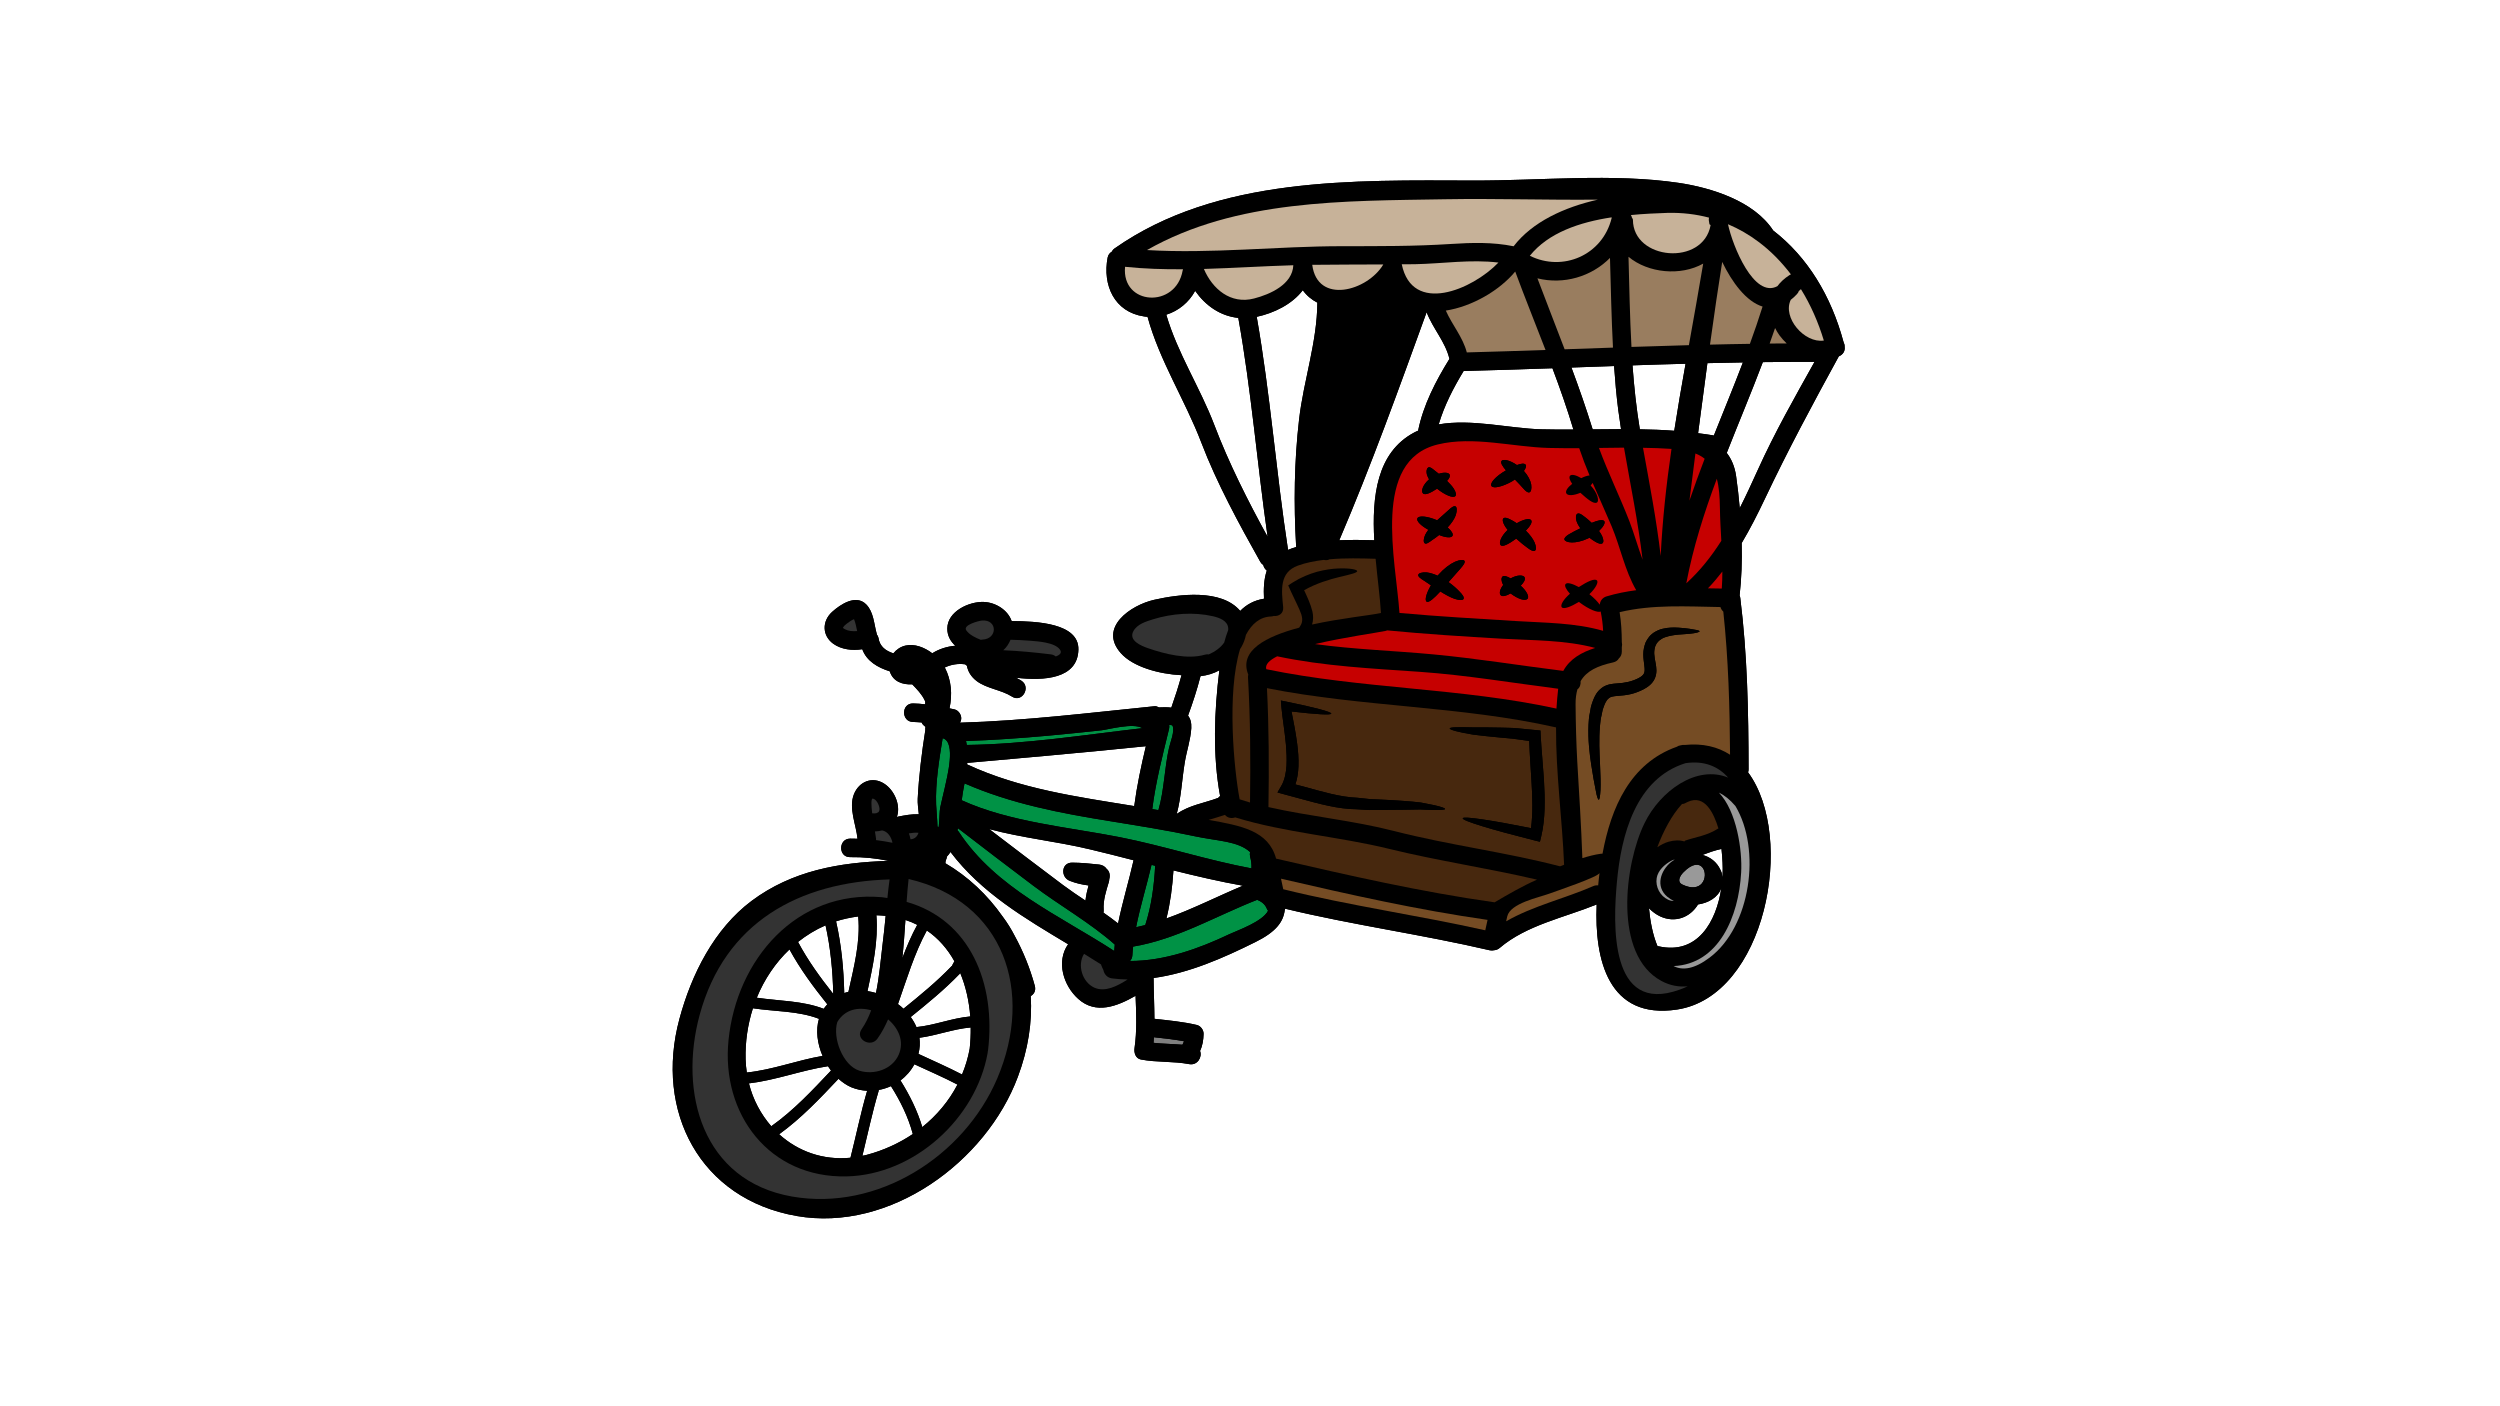 <svg xmlns="http://www.w3.org/2000/svg" xmlns:xlink="http://www.w3.org/1999/xlink" width="1366" zoomAndPan="magnify" viewBox="0 0 1024.5 576" height="768" preserveAspectRatio="xMidYMid meet" version="1.0"><path fill="#000000" d="M 368.008 411.406 C 371.59 401.242 374.652 390.824 379.812 381.301 C 384.535 384.523 388.301 388.855 391.117 393.922 C 390.914 394.359 390.664 394.812 390.398 395.234 C 390.273 395.406 390.242 395.594 390.18 395.781 C 390.117 395.828 390.055 395.828 390.008 395.891 C 383.895 402.273 377.109 407.828 370.242 413.379 C 369.555 412.676 368.758 412.051 367.977 411.469 C 368.008 411.438 368.008 411.438 368.008 411.406 Z M 371.043 377 C 372.746 377.547 374.34 378.203 375.887 379 C 373.496 383.363 371.559 387.945 369.789 392.594 C 370.336 387.43 370.695 382.191 371.043 377 Z M 374.715 436.137 C 380.625 438.875 386.598 441.453 392.367 444.457 C 388.848 451.246 383.895 457.109 377.953 461.883 C 375.918 455.078 372.762 448.758 369.008 442.754 C 371.34 441.031 373.309 438.781 374.715 436.137 Z M 393.211 399.145 C 393.336 398.988 393.398 398.848 393.492 398.723 C 395.762 404.152 397.121 410.219 397.621 416.539 C 390.086 417.211 382.988 420.184 375.559 420.902 C 374.949 419.449 374.168 418.086 373.215 416.773 C 380.141 411.188 387.02 405.574 393.211 399.145 Z M 376.777 425.281 C 383.863 424.359 390.602 421.668 397.793 421.059 C 397.824 423.969 397.699 426.875 397.371 429.801 C 396.699 433.461 395.637 436.996 394.242 440.328 C 388.395 437.293 382.359 434.68 376.371 431.883 C 376.953 429.645 377.078 427.395 376.777 425.281 Z M 335.613 417.508 C 334.203 422.184 334.941 427.738 337.098 432.711 C 326.621 434.492 316.648 438.418 306.031 439.516 C 305.781 437.777 305.609 435.996 305.547 434.164 C 305.359 426.906 306.422 419.809 308.547 413.191 C 317.461 414.566 327.105 414.223 335.613 417.508 Z M 339.035 411.566 C 338.52 412.145 338.035 412.738 337.551 413.41 C 328.906 410.078 319.289 410.219 310.125 408.859 C 313.223 401.305 317.773 394.531 323.527 389.074 C 327.902 397.113 333.328 404.434 339.035 411.566 Z M 355.234 473.25 C 354.625 473.441 354.016 473.504 353.406 473.645 C 355.594 464.789 357.453 455.828 360.066 447.07 C 360.082 446.914 360.066 446.82 360.082 446.664 C 361.816 446.367 363.52 445.816 365.117 445.098 C 368.977 451.215 372.184 457.688 374.074 464.727 C 368.43 468.512 362.066 471.438 355.234 473.25 Z M 347.684 406.465 C 347.105 406.574 346.555 406.762 345.977 406.949 C 345.742 397.051 344.836 387.273 342.617 377.562 C 345.492 376.621 348.559 375.996 351.684 375.559 C 352.688 385.945 349.887 396.395 347.684 406.465 Z M 359.145 375.074 C 360.457 375.105 361.723 375.199 362.941 375.324 C 362.551 379.328 362.145 383.363 361.629 387.398 C 360.879 393.562 360.332 400.398 358.973 406.918 C 357.812 406.574 356.656 406.34 355.5 406.152 C 357.719 395.891 359.973 385.586 359.145 375.074 Z M 343.617 442.094 C 345.258 443.582 347.043 444.785 348.918 445.582 C 351.012 446.43 353.172 446.883 355.359 447.008 C 352.719 456.047 350.84 465.305 348.527 474.441 C 337.223 475.566 326.965 471.766 319.289 464.82 C 328.293 458.332 336.004 450.164 343.617 442.094 Z M 327.027 386.008 C 330.453 383.301 334.203 380.973 338.301 379.203 C 340.363 388.496 341.258 397.848 341.461 407.309 C 336.129 400.57 331.078 393.625 327.027 386.008 Z M 340.551 438.719 C 332.906 446.82 325.168 455.109 316.066 461.535 C 311.801 456.625 308.578 450.652 306.906 443.973 C 317.945 442.66 328.355 438.625 339.301 436.934 C 339.691 437.527 340.129 438.137 340.551 438.719 Z M 464.805 330.328 C 441.477 326.527 418.055 323.336 396.34 313.262 C 396.34 313.059 396.371 312.84 396.371 312.637 C 407.691 311.652 445.996 308.258 469.574 305.801 C 467.637 313.902 465.898 322.035 464.805 330.328 Z M 485.52 312.418 C 486.289 307.711 487.898 303.191 488.195 298.402 C 488.32 296.152 487.805 294.477 486.867 293.242 C 488.805 287.957 490.555 282.621 491.949 277.148 C 491.949 277.117 491.949 277.117 491.949 277.102 C 494.809 276.758 497.387 275.973 499.688 274.691 C 497.605 291.41 496.902 309.539 500 326.227 C 499.688 326.434 499.453 326.684 499.203 326.98 C 493.559 329.105 487.461 329.918 482.395 333.453 C 482.348 333.422 482.285 333.422 482.254 333.422 C 484.098 326.527 484.348 319.457 485.52 312.418 Z M 497.652 174.215 C 491.777 158.793 482.582 144.844 477.938 128.965 C 482.973 127.387 487.227 123.898 489.773 119.191 C 493.98 125.215 500.062 129.516 507.457 130.281 C 512.789 159.984 515.195 190.09 519.465 219.98 C 511.367 205.262 503.547 189.73 497.652 174.215 Z M 663.137 167.82 C 663.48 170.477 663.871 173.184 664.293 175.859 C 660.414 175.859 656.555 175.891 652.676 175.953 C 650.004 167.332 647.062 158.918 643.969 150.613 C 649.801 150.426 655.617 150.207 661.449 150.004 C 661.871 155.945 662.387 161.891 663.137 167.82 Z M 720.375 192.516 C 717.984 197.801 715.562 203.074 712.949 208.234 C 712.559 203.777 712.074 199.383 711.465 195.16 C 710.918 191.25 709.559 188.121 707.617 185.602 C 712.496 173.184 717.688 160.891 722.41 148.395 C 729.461 148.328 736.527 148.266 743.594 148.297 C 735.465 162.859 727.27 177.25 720.375 192.516 Z M 446.73 348.078 C 452.609 349.469 458.551 350.988 464.539 352.535 C 462.57 361.219 459.957 369.711 458.191 378.422 C 456.254 376.875 454.219 375.418 452.188 373.996 C 452.25 373.652 452.312 373.293 452.281 372.871 C 452.031 368.863 453.281 365.129 454.422 361.375 C 454.516 360.965 454.578 360.605 454.578 360.277 C 455.031 358.762 454.703 357.023 453.516 356.086 C 452.859 355.086 451.703 354.414 450.406 354.289 C 446.73 353.867 443.055 353.539 439.383 353.508 C 434.832 353.477 434.566 359.48 438.383 360.965 C 440.867 361.938 443.449 362.547 446.09 362.859 C 445.512 364.891 445.059 366.973 444.824 369.07 C 441.711 367.004 438.633 364.922 435.645 362.703 C 425.531 355.086 415.414 347.469 405.375 339.758 C 418.898 343.402 433.02 344.793 446.73 348.078 Z M 533.879 118.926 C 535.492 121.176 537.555 122.836 539.852 124.023 C 539.727 140.352 534.242 155.758 532.363 171.887 C 530.363 189.215 530.145 206.387 531.145 223.797 C 531.145 223.891 531.176 224.016 531.207 224.141 C 530.051 224.469 528.973 224.891 527.844 225.344 C 522.938 193.578 520.59 161.469 515.008 129.828 C 522.016 128.34 529.504 124.695 533.879 118.926 Z M 631.477 175.922 C 618.672 175.578 603.082 171.539 589.574 173.918 C 591.855 166.176 595.641 158.887 599.797 152.035 C 611.93 151.723 624.062 151.332 636.195 150.91 C 639.293 159.137 642.215 167.441 644.781 176.016 C 640.355 176.047 635.93 176.047 631.477 175.922 Z M 702.332 178.5 C 702.238 178.469 702.145 178.438 702.035 178.406 C 699.973 178.047 697.941 177.797 695.875 177.531 C 697.113 168.055 698.395 158.309 699.691 148.816 C 704.555 148.691 709.402 148.613 714.246 148.52 C 710.434 158.559 706.305 168.508 702.332 178.5 Z M 581.145 176.5 C 580.598 176.734 580.051 176.953 579.535 177.25 C 564.184 185.414 562.18 203.449 563.18 221.402 C 558.57 221.246 553.723 221.199 548.828 221.402 C 561.945 190.73 573.25 159.309 584.633 127.934 C 587.18 134.645 592.34 140.07 593.98 147.078 C 588.371 156.137 583.242 166.02 581.145 176.5 Z M 690.746 149.066 C 689.105 158.199 687.527 167.348 686.105 176.531 C 681.398 176.156 676.691 176.016 672 175.922 C 670.578 167.238 669.641 158.527 669 149.723 C 676.238 149.488 683.492 149.238 690.746 149.066 Z M 680.367 375.543 C 686.402 378.328 692.594 376.027 695.844 370.648 C 700.176 370.008 704.039 367.738 705.398 363.938 C 703.367 377.656 695.688 391.402 679.68 387.789 C 679.523 387.773 679.398 387.773 679.242 387.742 C 677.301 383.16 676.238 377.484 675.754 372.195 C 677.066 373.559 678.613 374.715 680.367 375.543 Z M 687.887 361.484 L 687.855 361.453 L 687.887 361.422 C 687.887 361.453 687.887 361.453 687.887 361.453 Z M 705.945 357.512 C 705.945 358.215 705.883 358.902 705.852 359.605 C 705.82 359.277 705.727 358.934 705.68 358.605 C 705.648 358.246 705.586 357.84 705.461 357.449 C 705.336 357.086 705.18 356.758 705.039 356.477 C 703.523 353.176 700.785 351.176 697.66 350.348 C 700.207 349.375 702.785 348.469 705.461 347.891 C 705.914 351.926 706.008 355.539 705.945 357.512 Z M 509.332 362.969 C 498.812 367.379 488.648 372.586 478 376.387 C 479.613 369.961 480.457 363.344 480.879 356.695 C 490.352 359.059 499.875 361.281 509.332 362.969 Z M 326.512 498.324 C 364.66 504.988 404.109 476.16 417.117 441.266 C 421.34 430.035 423.059 418.773 422.402 408.188 C 423.699 407.434 424.574 406.012 424.09 404.09 C 422.09 396.723 419.277 389.824 415.789 383.457 C 414.383 380.723 412.754 378.094 410.895 375.621 C 404.594 366.645 396.668 359.184 387.41 353.758 C 387.441 353.254 387.504 352.801 387.66 352.41 C 387.879 351.926 388.02 351.441 388.082 350.988 C 388.598 350.441 389.086 349.832 389.508 349.141 C 402.188 365.895 419.965 376.293 437.711 386.945 C 432.738 394.047 435.77 403.887 441.867 409.344 C 449.09 415.867 457.895 412.348 465.352 408.078 C 465.633 415.223 465.961 422.418 464.93 429.52 C 464.648 431.43 465.352 433.773 467.574 434.195 C 474.125 435.434 480.77 434.84 487.289 436.074 C 490.742 436.746 492.777 433.102 491.777 430.676 C 492.809 428.488 493.168 426.156 493.23 423.703 C 493.262 422.059 492.043 420.418 490.43 420.027 C 484.738 418.695 478.875 418.148 473.09 417.508 C 473.059 411.988 472.777 406.465 472.746 400.945 C 472.746 400.883 472.746 400.852 472.715 400.789 C 487.32 398.785 501.422 392.531 514.43 386.07 C 522.781 381.941 525.906 377.906 526.5 372.871 C 526.562 372.711 526.625 372.555 526.656 372.383 C 554.426 379.094 582.727 382.941 610.539 389.434 C 611.148 389.559 611.758 389.527 612.32 389.402 C 613.09 389.34 613.871 389.074 614.605 388.434 C 625.582 379.094 641.059 376.027 654.316 370.648 C 653.348 393.266 659.102 417.961 687.262 413.707 C 723.473 408.219 736.09 343.246 716.359 316.484 C 716.5 316.094 716.594 315.688 716.562 315.203 C 716.531 291.758 716.078 268.328 713.168 245.051 C 713.137 244.676 713.012 244.348 712.887 244.051 C 713.684 237.121 713.918 229.852 713.746 222.531 C 717.203 216.727 720.297 210.629 723.207 204.48 C 732.664 184.508 742.953 165.348 753.539 146.031 C 755.055 145.422 756.211 144.027 755.93 142.105 C 755.961 141.449 755.789 140.777 755.477 140.164 C 750.41 121.273 740.719 105.301 726.66 94.465 C 718.75 82.324 701.176 76.898 687.855 74.93 C 660.902 70.953 631.195 74.066 603.957 73.988 C 554.691 73.863 498.875 72.285 456.801 101.781 C 456.223 102.176 455.832 102.691 455.551 103.207 C 454.766 103.629 454.156 104.395 453.906 105.566 C 451.766 116.797 456.613 127.871 468.809 129.672 C 469.293 129.766 469.777 129.797 470.262 129.828 C 475.203 147.906 485.617 163.879 492.293 181.348 C 498.625 197.973 507.785 214.758 516.496 230.273 C 516.84 230.852 517.23 231.242 517.684 231.539 C 517.918 232.539 518.465 233.273 519.137 233.824 C 517.918 237.375 517.777 241.504 517.98 245.352 C 513.883 246.023 510.727 247.805 508.238 250.355 C 500.484 241.219 483.16 243.504 472.965 245.805 C 463.383 247.992 449.969 257.16 459.348 267.684 C 464.227 273.207 474.812 276.242 484.191 276.695 C 482.973 281.184 481.551 285.625 480.004 289.988 C 478.328 289.785 476.578 289.801 474.938 289.895 C 474.359 289.566 473.75 289.348 473.152 289.41 C 446.574 292.086 420.09 295.383 393.43 296.152 C 393.523 295.887 393.633 295.605 393.758 295.367 C 394.43 293.477 393.008 291.082 391.086 290.691 C 390.445 290.535 389.789 290.41 389.117 290.285 C 390.305 284.594 389.945 278.852 387.176 273.535 C 389.789 272.301 392.633 271.844 395.527 272.238 C 395.73 272.457 395.949 272.629 396.215 272.785 C 396.668 275.145 397.887 277.273 400.215 279.07 C 404.375 282.215 410.301 282.652 414.727 285.469 C 418.852 288.145 422.637 281.559 418.539 278.945 C 417.852 278.492 417.117 278.102 416.367 277.727 C 427.828 279.102 441.664 278.18 441.93 266.23 C 442.211 255.328 424.762 254.578 414.57 254.516 C 412.988 249.934 407.988 246.867 403.156 246.68 C 397.152 246.445 388.238 250.543 388.207 257.551 C 388.176 260.488 389.508 262.805 391.477 264.621 C 388.145 264.918 384.895 265.918 382.047 267.715 C 378.812 265.262 374.746 263.711 371.074 264.559 C 369.07 265.012 367.336 266.199 366.102 267.746 C 363.066 266.746 360.52 265.012 360.004 261.461 C 359.91 260.914 359.66 260.426 359.332 260.035 C 359.301 259.879 359.27 259.738 359.238 259.582 C 358.172 255.641 358 250.809 355.016 247.742 C 350.809 243.379 344.398 247.68 340.977 250.777 C 336.816 254.578 336.879 260.426 341.43 263.773 C 344.742 266.168 349.293 266.715 353.359 266.043 C 355.141 270.938 359.691 273.566 364.629 275.113 C 365.914 279.273 369.82 280.668 373.824 280.434 C 375.746 282.434 377.719 284.438 378.922 286.953 C 379.016 287.141 379.109 287.344 379.172 287.562 C 379.172 287.895 379.141 288.27 379.141 288.629 C 377.469 288.441 375.824 288.285 374.168 288.27 C 369.273 288.207 369.273 295.793 374.168 295.855 C 375.34 295.887 376.496 295.965 377.688 296.059 C 377.859 296.543 378.203 296.996 378.688 297.402 C 378.859 297.574 379.078 297.699 379.266 297.855 C 379.172 298.277 379.141 298.73 379.203 299.152 C 377.719 308.539 376.559 317.875 376.074 327.355 C 375.98 329.043 376.293 331.359 376.527 333.688 C 373.652 333.562 370.758 334.113 367.852 334.691 C 367.695 334.723 367.617 334.754 367.492 334.816 C 367.555 334.629 367.633 334.473 367.695 334.27 C 369.039 329.621 366.398 323.805 362.457 321.223 C 357.562 317.969 352.043 320.27 349.949 325.461 C 347.684 331.141 350.84 337.973 351.402 343.668 C 351.402 343.699 351.402 343.699 351.434 343.73 C 350.402 343.73 349.402 343.637 348.371 343.668 C 343.492 343.73 343.492 351.316 348.371 351.254 C 353.906 351.176 359.145 351.738 364.145 352.801 C 343.977 353.379 324.543 356.836 308 369.195 C 292.648 380.691 283.344 399.332 278.449 417.477 C 268.164 455.438 286.832 491.395 326.512 498.324 " fill-opacity="1" fill-rule="nonzero"/><path fill="#808080" d="M 485.191 426.703 C 485.035 427.191 484.832 427.676 484.551 428.129 C 480.613 427.801 476.641 427.77 472.715 427.348 C 472.777 426.578 472.809 425.828 472.871 425.062 C 477 425.516 481.098 425.969 485.191 426.703 " fill-opacity="1" fill-rule="nonzero"/><path fill="#009245" d="M 386.301 302.516 C 392.008 304.004 387.988 318.941 387.113 323.07 C 386.535 325.68 385.848 328.262 385.301 330.906 C 384.957 332.5 385.02 335.785 384.691 338.883 C 384.566 338.852 384.441 338.852 384.332 338.82 C 384.27 338.789 384.207 338.789 384.176 338.758 C 384.113 335.723 383.754 332.656 383.629 329.715 C 383.301 320.707 384.863 311.418 386.301 302.516 " fill-opacity="1" fill-rule="nonzero"/><path fill="#009245" d="M 471.871 354.414 C 472.387 354.539 472.871 354.695 473.387 354.805 C 472.934 363.062 471.871 371.195 469.324 379.094 C 468.09 379.422 466.836 379.688 465.57 379.969 C 467.258 371.414 469.902 363.031 471.871 354.539 C 471.871 354.477 471.871 354.445 471.871 354.414 " fill-opacity="1" fill-rule="nonzero"/><path fill="#009245" d="M 519.137 372.352 C 519.293 372.68 519.434 372.965 519.652 373.23 C 517.387 377.719 506.91 381.363 503.879 382.785 C 491.195 388.824 477.219 393.812 463.086 393.812 C 463.617 393.234 463.992 392.438 464.055 391.434 C 464.102 390.262 464.227 389.074 464.352 387.914 C 482.52 384.852 498.203 375.387 515.195 368.738 C 516.887 369.445 518.418 370.523 519.137 372.352 " fill-opacity="1" fill-rule="nonzero"/><path fill="#009245" d="M 480.52 297.418 C 481.457 299.766 479.613 304.066 479.094 306.348 C 477.156 314.844 477.125 323.648 474.719 331.984 C 473.875 331.844 473.059 331.719 472.199 331.562 C 473.609 320.457 476.422 309.617 479.062 298.762 C 479.219 298.152 479.219 297.574 479.125 297.059 C 479.879 297.09 480.426 297.184 480.52 297.418 " fill-opacity="1" fill-rule="nonzero"/><path fill="#009245" d="M 451.344 299.281 C 454.094 298.996 464.383 296.09 468.168 298.402 C 444.262 301.156 420.512 304.957 396.184 305.285 C 396.105 304.738 396.012 304.191 395.887 303.676 C 407.016 303.285 418.117 302.516 429.219 301.516 C 436.598 300.859 443.965 300.062 451.344 299.281 " fill-opacity="1" fill-rule="nonzero"/><path fill="#009245" d="M 512.305 351.113 C 512.758 352.723 512.914 354.289 512.852 355.867 C 494.777 352.504 477.031 346.672 458.973 343.09 C 437.898 338.945 413.789 336.91 394.117 327.949 C 394.398 325.805 394.727 323.68 395.152 321.613 C 395.184 321.426 395.215 321.223 395.277 321.035 C 414.383 329.402 434.645 333.266 455.219 336.566 C 466.836 338.461 478.422 340.273 489.945 342.762 C 498.547 344.621 507.363 344.621 512.273 349.172 C 512.133 349.738 512.133 350.41 512.305 351.113 " fill-opacity="1" fill-rule="nonzero"/><path fill="#009245" d="M 456.832 387.07 C 456.738 387.945 456.676 388.824 456.613 389.715 C 434.082 375.074 408.285 364.094 392.977 340.977 C 392.789 340.695 392.602 340.461 392.367 340.273 C 392.43 339.977 392.477 339.695 392.555 339.398 C 402.828 347.344 413.18 355.211 423.543 363.031 C 434.348 371.164 446.73 378.125 456.832 387.07 " fill-opacity="1" fill-rule="nonzero"/><path fill="#999999" d="M 689.355 362.453 C 687.355 361.516 688.074 359.293 689.887 357.449 C 697.395 349.801 700.629 358.324 697.395 362.062 C 696 363.672 693.359 364.406 689.355 362.453 " fill-opacity="1" fill-rule="nonzero"/><path fill="#000000" d="M 337.098 432.711 C 334.941 427.738 334.203 422.184 335.613 417.508 C 327.105 414.223 317.461 414.566 308.547 413.191 C 306.422 419.809 305.359 426.906 305.547 434.164 C 305.609 435.996 305.781 437.777 306.031 439.516 C 316.648 438.418 326.621 434.492 337.098 432.711 Z M 337.551 413.41 C 338.035 412.738 338.52 412.145 339.035 411.566 C 333.328 404.434 327.902 397.113 323.527 389.074 C 317.773 394.531 313.223 401.305 310.125 408.859 C 319.289 410.219 328.906 410.078 337.551 413.41 Z M 341.461 407.309 C 341.258 397.848 340.363 388.496 338.301 379.203 C 334.203 380.973 330.453 383.301 327.027 386.008 C 331.078 393.625 336.129 400.57 341.461 407.309 Z M 340.551 438.719 C 340.129 438.137 339.691 437.527 339.301 436.934 C 328.355 438.625 317.945 442.66 306.906 443.973 C 308.578 450.652 311.801 456.625 316.066 461.535 C 325.168 455.109 332.906 446.82 340.551 438.719 Z M 355.359 447.008 C 353.172 446.883 351.012 446.43 348.918 445.582 C 347.043 444.785 345.258 443.582 343.617 442.094 C 336.004 450.164 328.293 458.332 319.289 464.82 C 326.965 471.766 337.223 475.566 348.527 474.441 C 350.84 465.305 352.719 456.047 355.359 447.008 Z M 346.289 257.879 C 347.684 258.613 349.465 258.77 351.262 258.613 C 350.918 256.941 350.59 255.266 349.98 253.734 C 348.98 254.125 347.98 254.844 347.043 255.547 C 346.555 255.906 345.914 256.453 345.617 256.973 C 345.523 257.129 345.461 257.223 345.398 257.254 C 345.43 257.285 345.43 257.285 345.461 257.301 C 345.586 257.426 345.648 257.488 345.68 257.52 C 345.883 257.645 346.07 257.77 346.289 257.879 Z M 347.684 406.465 C 349.887 396.395 352.688 385.945 351.684 375.559 C 348.559 375.996 345.492 376.621 342.617 377.562 C 344.836 387.273 345.742 397.051 345.977 406.949 C 346.555 406.762 347.105 406.574 347.684 406.465 Z M 359.941 332.844 C 360.301 332.5 360.488 331.984 360.395 331.172 C 360.238 329.809 359.145 327.559 357.719 327.262 C 356.906 327.105 357.016 329.918 357.422 333.297 C 358.078 333.359 358.688 333.359 359.176 333.234 C 359.426 333.078 359.691 332.953 359.941 332.844 Z M 361.629 387.398 C 362.145 383.363 362.551 379.328 362.941 375.324 C 361.723 375.199 360.457 375.105 359.145 375.074 C 359.973 385.586 357.719 395.891 355.5 406.152 C 356.656 406.34 357.812 406.574 358.973 406.918 C 360.332 400.398 360.879 393.562 361.629 387.398 Z M 359.004 344.277 C 361.27 344.559 363.52 344.918 365.727 345.371 C 365.336 343.152 363.816 340.695 361.488 340.305 C 360.551 340.555 359.551 340.695 358.547 340.727 C 358.785 342.152 358.973 343.215 359.004 343.668 C 359.035 343.887 359.004 344.074 359.004 344.277 Z M 374.074 464.727 C 372.184 457.688 368.977 451.215 365.117 445.098 C 363.52 445.816 361.816 446.367 360.082 446.664 C 360.066 446.82 360.082 446.914 360.066 447.07 C 357.453 455.828 355.594 464.789 353.406 473.645 C 354.016 473.504 354.625 473.441 355.234 473.25 C 362.066 471.438 368.43 468.512 374.074 464.727 Z M 368.273 432.258 C 370.695 426.797 368.211 421.355 363.941 417.742 C 362.723 420.543 361.332 423.188 359.598 425.609 C 356.844 429.582 350.262 425.797 353.078 421.793 C 354.719 419.418 356 416.773 357 414.02 C 351.777 412.535 346.195 413.598 343.133 418.836 C 341.102 425.312 345.367 436.652 352.199 438.781 C 358.141 440.609 365.602 438.293 368.273 432.258 Z M 375.887 379 C 374.34 378.203 372.746 377.547 371.043 377 C 370.695 382.191 370.336 387.43 369.789 392.594 C 371.559 387.945 373.496 383.363 375.887 379 Z M 376.402 341.273 C 375.105 341.148 373.793 341.305 372.465 341.523 C 372.762 342.309 372.98 343.09 373.137 343.949 C 374.949 343.793 375.918 342.762 376.402 341.273 Z M 377.953 461.883 C 383.895 457.109 388.848 451.246 392.367 444.457 C 386.598 441.453 380.625 438.875 374.715 436.137 C 373.309 438.781 371.34 441.031 369.008 442.754 C 372.762 448.758 375.918 455.078 377.953 461.883 Z M 387.113 323.07 C 387.988 318.941 392.008 304.004 386.301 302.516 C 384.863 311.418 383.301 320.707 383.629 329.715 C 383.754 332.656 384.113 335.723 384.176 338.758 C 384.207 338.789 384.27 338.789 384.332 338.82 C 384.441 338.852 384.566 338.852 384.691 338.883 C 385.02 335.785 384.957 332.5 385.301 330.906 C 385.848 328.262 386.535 325.68 387.113 323.07 Z M 390.398 395.234 C 390.664 394.812 390.914 394.359 391.117 393.922 C 388.301 388.855 384.535 384.523 379.812 381.301 C 374.652 390.824 371.59 401.242 368.008 411.406 C 368.008 411.438 368.008 411.438 367.977 411.469 C 368.758 412.051 369.555 412.676 370.242 413.379 C 377.109 407.828 383.895 402.273 390.008 395.891 C 390.055 395.828 390.117 395.828 390.18 395.781 C 390.242 395.594 390.273 395.406 390.398 395.234 Z M 397.621 416.539 C 397.121 410.219 395.762 404.152 393.492 398.723 C 393.398 398.848 393.336 398.988 393.211 399.145 C 387.02 405.574 380.141 411.188 373.215 416.773 C 374.168 418.086 374.949 419.449 375.559 420.902 C 382.988 420.184 390.086 417.211 397.621 416.539 Z M 397.371 429.801 C 397.699 426.875 397.824 423.969 397.793 421.059 C 390.602 421.668 383.863 424.359 376.777 425.281 C 377.078 427.395 376.953 429.645 376.371 431.883 C 382.359 434.68 388.395 437.293 394.242 440.328 C 395.637 436.996 396.699 433.461 397.371 429.801 Z M 402.594 262.102 C 408.895 261.867 408.832 253.75 402.406 254.297 C 401.219 254.391 394.336 256.125 396.012 258.363 C 397.309 260.16 399.668 261.32 401.922 262.195 C 402.125 262.164 402.344 262.102 402.594 262.102 Z M 408.66 441.969 C 423.855 406.371 411.441 369.289 372.34 360.215 C 372.012 363.25 371.746 366.41 371.527 369.586 C 397.465 376.969 408.223 402.852 404.891 430.52 C 404.859 430.676 404.828 430.801 404.797 430.914 C 404.766 431.133 404.766 431.32 404.734 431.523 C 399.949 458.332 374.684 481.449 346.949 482.09 C 315.285 482.809 295.477 456.625 298.543 426.281 C 301.84 393.234 326.387 364.609 361.426 367.676 C 362.176 367.77 362.91 367.926 363.66 368.004 C 363.91 365.457 364.207 362.906 364.551 360.387 C 327.512 361.484 296.992 377.938 286.707 415.961 C 278.09 447.789 287.801 483.902 324.621 490.348 C 359.551 496.43 394.945 474.051 408.66 441.969 Z M 432.645 269.016 C 434.316 268.422 435.285 267.527 434.379 266.23 C 432.254 263.195 425.219 262.836 421.934 262.555 C 419.855 262.352 416.508 262.258 414.117 262.164 C 413.414 263.867 412.441 265.324 411.145 266.465 C 417.664 266.746 424.152 267.355 430.672 268.168 C 431.473 268.262 432.129 268.594 432.645 269.016 Z M 456.613 389.715 C 456.676 388.824 456.738 387.945 456.832 387.07 C 446.73 378.125 434.348 371.164 423.543 363.031 C 413.18 355.211 402.828 347.344 392.555 339.398 C 392.477 339.695 392.43 339.977 392.367 340.273 C 392.602 340.461 392.789 340.695 392.977 340.977 C 408.285 364.094 434.082 375.074 456.613 389.715 Z M 462.086 401.398 C 459.957 401.367 457.832 401.211 455.676 400.945 C 453.641 400.664 452.453 399.113 452.156 397.473 C 451.797 396.785 451.484 396.082 451.281 395.5 C 451.25 395.406 451.25 395.328 451.219 395.234 C 448.902 393.75 446.574 392.328 444.246 390.887 C 441.383 395.406 443.449 402.508 448.512 404.762 C 452.906 406.668 457.832 404.121 462.086 401.398 Z M 458.191 378.422 C 459.957 369.711 462.57 361.219 464.539 352.535 C 458.551 350.988 452.609 349.469 446.73 348.078 C 433.02 344.793 418.898 343.402 405.375 339.758 C 415.414 347.469 425.531 355.086 435.645 362.703 C 438.633 364.922 441.711 367.004 444.824 369.07 C 445.059 366.973 445.512 364.891 446.09 362.859 C 443.449 362.547 440.867 361.938 438.383 360.965 C 434.566 359.48 434.832 353.477 439.383 353.508 C 443.055 353.539 446.73 353.867 450.406 354.289 C 451.703 354.414 452.859 355.086 453.516 356.086 C 454.703 357.023 455.031 358.762 454.578 360.277 C 454.578 360.605 454.516 360.965 454.422 361.375 C 453.281 365.129 452.031 368.863 452.281 372.871 C 452.312 373.293 452.25 373.652 452.188 373.996 C 454.219 375.418 456.254 376.875 458.191 378.422 Z M 468.168 298.402 C 464.383 296.09 454.094 298.996 451.344 299.281 C 443.965 300.062 436.598 300.859 429.219 301.516 C 418.117 302.516 407.016 303.285 395.887 303.676 C 396.012 304.191 396.105 304.738 396.184 305.285 C 420.512 304.957 444.262 301.156 468.168 298.402 Z M 464.805 330.328 C 465.898 322.035 467.637 313.902 469.574 305.801 C 445.996 308.258 407.691 311.652 396.371 312.637 C 396.371 312.84 396.34 313.059 396.34 313.262 C 418.055 323.336 441.477 326.527 464.805 330.328 Z M 473.387 354.805 C 472.871 354.695 472.387 354.539 471.871 354.414 C 471.871 354.445 471.871 354.477 471.871 354.539 C 469.902 363.031 467.258 371.414 465.57 379.969 C 466.836 379.688 468.09 379.422 469.324 379.094 C 471.871 371.195 472.934 363.062 473.387 354.805 Z M 479.094 306.348 C 479.613 304.066 481.457 299.766 480.52 297.418 C 480.426 297.184 479.879 297.09 479.125 297.059 C 479.219 297.574 479.219 298.152 479.062 298.762 C 476.422 309.617 473.609 320.457 472.199 331.562 C 473.059 331.719 473.875 331.844 474.719 331.984 C 477.125 323.648 477.156 314.844 479.094 306.348 Z M 484.801 110.34 C 476.844 110.402 468.934 110.152 461.051 109.336 C 459.551 125.215 481.863 126.543 484.645 110.887 C 484.676 110.668 484.738 110.527 484.801 110.34 Z M 484.551 428.129 C 484.832 427.676 485.035 427.191 485.191 426.703 C 481.098 425.969 477 425.516 472.871 425.062 C 472.809 425.828 472.777 426.578 472.715 427.348 C 476.641 427.77 480.613 427.801 484.551 428.129 Z M 509.332 362.969 C 499.875 361.281 490.352 359.059 480.879 356.695 C 480.457 363.344 479.613 369.961 478 376.387 C 488.648 372.586 498.812 367.379 509.332 362.969 Z M 499.203 326.98 C 499.453 326.684 499.688 326.434 500 326.227 C 496.902 309.539 497.605 291.41 499.688 274.691 C 497.387 275.973 494.809 276.758 491.965 277.086 C 491.965 277.117 491.965 277.117 491.965 277.148 C 490.555 282.621 488.805 287.957 486.867 293.242 C 487.805 294.477 488.32 296.152 488.195 298.402 C 487.898 303.191 486.289 307.711 485.52 312.418 C 484.348 319.457 484.098 326.527 482.254 333.422 C 482.285 333.422 482.348 333.422 482.395 333.438 C 487.461 329.918 493.559 329.105 499.203 326.98 Z M 503.297 258.254 C 503.328 258.035 503.359 257.801 503.328 257.551 C 503.203 254.391 499.75 253.156 497.09 252.543 C 489.195 250.715 480.254 251.387 472.543 253.781 C 469.637 254.688 465.992 255.766 464.445 258.676 C 462.414 262.492 467.543 264.621 470.512 265.652 C 477.266 267.98 486.617 270.391 493.746 268.293 C 494.324 268.137 494.84 268.105 495.355 268.168 C 497.875 267.074 500.172 265.465 501.672 263.32 C 502.125 261.555 502.672 259.879 503.297 258.254 Z M 512.852 355.867 C 512.914 354.289 512.758 352.723 512.305 351.113 C 512.133 350.41 512.133 349.738 512.273 349.172 C 507.363 344.621 498.547 344.621 489.945 342.762 C 478.422 340.273 466.836 338.461 455.219 336.566 C 434.645 333.266 414.383 329.402 395.277 321.035 C 395.215 321.223 395.184 321.426 395.152 321.613 C 394.727 323.68 394.398 325.805 394.117 327.949 C 413.789 336.91 437.898 338.945 458.973 343.09 C 477.031 346.672 494.777 352.504 512.852 355.867 Z M 519.465 219.98 C 515.195 190.09 512.789 159.984 507.457 130.281 C 500.062 129.516 493.98 125.215 489.773 119.191 C 487.227 123.898 482.973 127.387 477.938 128.965 C 482.582 144.844 491.777 158.793 497.652 174.215 C 503.547 189.73 511.367 205.262 519.465 219.98 Z M 519.652 373.23 C 519.434 372.965 519.293 372.68 519.137 372.352 C 518.418 370.523 516.887 369.445 515.195 368.738 C 498.203 375.387 482.52 384.852 464.352 387.914 C 464.227 389.074 464.102 390.262 464.055 391.434 C 463.992 392.438 463.617 393.234 463.086 393.812 C 477.219 393.812 491.195 388.824 503.879 382.785 C 506.91 381.363 517.387 377.719 519.652 373.23 Z M 513.914 122.32 C 520.496 120.629 529.66 116.562 530.004 108.695 C 517.809 109.055 505.582 109.855 493.355 110.215 C 496.809 118.379 504.301 124.836 513.914 122.32 Z M 532.363 171.887 C 534.242 155.758 539.727 140.352 539.852 124.023 C 537.555 122.836 535.492 121.176 533.879 118.926 C 529.52 124.695 522.016 128.324 515.008 129.828 C 520.59 161.469 522.938 193.578 527.844 225.344 C 528.973 224.891 530.051 224.469 531.207 224.141 C 531.176 224.016 531.145 223.891 531.145 223.797 C 530.145 206.387 530.363 189.215 532.363 171.887 Z M 566.887 108.367 C 557.301 108.43 547.688 108.398 538.07 108.523 C 537.977 108.523 537.883 108.523 537.758 108.523 C 539.852 124.898 560.336 119.348 566.887 108.367 Z M 565.793 251.23 C 565.824 251.23 565.887 251.23 565.918 251.199 C 565.527 244.707 564.465 236.996 563.727 228.988 C 557.785 228.816 551.172 228.629 544.824 229.207 C 544.137 229.598 543.309 229.664 542.496 229.441 C 538.758 229.898 535.133 230.602 531.879 231.789 C 524.172 234.574 525.172 241.988 525.844 248.805 C 526.078 251.449 524.016 252.637 521.984 252.418 C 521.652 252.543 521.293 252.605 520.902 252.637 C 516.324 252.777 512.977 255.641 510.586 260.16 C 510.242 261.883 509.613 263.586 508.723 265.137 C 508.582 265.434 508.363 265.684 508.191 265.98 C 502.672 284.016 505.676 315.234 508.004 327.559 C 509.426 328.012 510.82 328.465 512.258 328.871 C 512.523 311.777 512.398 294.727 511.43 277.633 C 511.398 277.211 511.461 276.852 511.555 276.492 C 507.551 266.59 518.902 260.805 532.395 257.223 C 532.91 256.516 533.332 255.766 533.52 255 C 533.754 254.062 533.66 253.062 533.27 251.746 C 532.395 249.168 530.66 246.023 529.113 242.582 L 528.816 241.926 L 527.91 239.891 L 529.754 238.703 C 533.066 236.605 536.523 235.215 539.711 234.309 C 542.918 233.477 545.824 233.055 548.297 232.961 C 553.238 232.758 556.113 233.398 556.176 234.027 C 556.238 234.762 553.27 235.418 548.797 236.48 C 544.793 237.469 539.555 238.984 534.43 241.863 C 535.727 244.707 537.07 247.477 537.82 250.574 C 538.211 252.262 538.242 254.25 537.68 255.938 C 549.375 253.359 561.43 252.184 565.793 251.23 Z M 577.473 125.48 C 574.234 123.836 571.5 121.223 569.527 117.441 C 563.602 123.602 555.02 126.746 547.344 126.121 C 546.828 140.133 542.621 153.305 540.652 167.176 C 538.008 185.57 537.68 203.902 538.68 222.438 C 539.211 222.344 539.758 222.234 540.34 222.141 C 554.082 190.449 565.699 157.918 577.473 125.48 Z M 593.98 147.078 C 592.34 140.07 587.18 134.645 584.633 127.934 C 573.25 159.309 561.945 190.73 548.828 221.402 C 553.723 221.199 558.57 221.246 563.18 221.402 C 562.18 203.449 564.184 185.414 579.535 177.25 C 580.051 176.953 580.598 176.734 581.145 176.5 C 583.242 166.02 588.371 156.137 593.98 147.078 Z M 614.059 107.602 C 602.707 106.211 591.184 108.055 579.77 108.273 C 577.988 108.305 576.203 108.273 574.438 108.305 C 578.77 129.094 603.285 118.801 614.059 107.602 Z M 608.664 381.238 C 608.961 379.812 609.289 378.391 609.602 376.969 C 581.082 372.902 552.988 366.582 524.953 360.09 C 525.297 361.609 525.594 363.031 525.875 364.406 C 553.238 371.195 581.176 375.074 608.664 381.238 Z M 612.477 369.773 C 618.152 366.441 623.859 363.125 629.863 360.48 C 609.867 355.789 589.371 352.801 569.371 347.891 C 548.531 342.762 526.688 341.273 506.207 334.973 C 504.723 335.473 503 335.238 502 333.938 C 499.812 334.691 497.543 335.301 495.324 335.988 C 508.52 338.367 519.84 340.336 522.938 351.863 C 552.629 358.73 582.305 365.52 612.477 369.773 Z M 633.352 143.418 C 629.254 132.766 624.957 122.148 620.938 111.277 C 614.48 119.082 603.176 125.637 592.496 127.277 C 595.094 133.191 599.438 138.07 601.098 144.418 C 611.867 144.137 622.609 143.777 633.352 143.418 Z M 637.84 290.379 C 637.996 287.656 638.23 284.953 638.543 282.246 C 619.734 279.852 600.895 276.664 582.051 275.332 C 562.367 273.941 542.715 273.051 523.391 268.953 C 520.168 270.562 518.387 272.332 518.918 274.238 C 558.211 282.371 598.641 281.824 637.84 290.379 Z M 639.324 355.023 C 639.871 354.805 640.418 354.602 640.965 354.383 C 640.23 335.91 637.543 316.75 637.668 298.09 C 598.641 289.27 558.367 289.785 519.199 282.012 C 520.012 298.246 520.074 314.512 519.809 330.75 C 536.82 334.598 554.441 336.207 571.375 340.57 C 593.855 346.344 616.934 349.188 639.324 355.023 Z M 640.637 274.941 C 643.297 270.016 648.125 267.293 653.707 265.527 C 641.449 262.227 627.988 262.461 615.48 261.742 C 599.797 260.836 584.148 259.848 568.496 258.332 C 568.277 258.426 568.074 258.488 567.793 258.551 C 564.605 259.254 550.984 261.102 538.914 263.945 C 554.988 266.137 571.203 266.652 587.398 268.168 C 605.191 269.844 622.891 272.723 640.637 274.941 Z M 631.477 175.922 C 635.93 176.047 640.355 176.047 644.781 176.016 C 642.215 167.441 639.293 159.137 636.195 150.91 C 624.062 151.332 611.93 151.723 599.797 152.035 C 595.641 158.887 591.855 166.176 589.574 173.918 C 603.082 171.539 618.672 175.578 631.477 175.922 Z M 654.836 81.809 C 633.961 82.027 613.09 81.293 592.184 81.652 C 550.875 82.387 506.676 81.652 470.027 102.473 C 496.512 104.051 523.5 100.891 549.984 100.891 C 564.824 100.875 579.66 100.953 594.469 99.984 C 603.254 99.422 611.727 99.172 620.281 100.922 C 627.895 90.977 640.996 84.906 654.836 81.809 Z M 654.93 362.828 C 655.07 361.121 655.289 359.418 655.492 357.699 C 655.32 359.293 637.387 365.285 634.805 366.254 C 630.582 367.801 618.906 370.133 617.668 375.543 C 617.512 376.199 617.355 376.875 617.215 377.547 C 628.285 371.195 641.262 368.223 652.848 363.156 C 653.551 362.828 654.254 362.766 654.93 362.828 Z M 660.445 89.395 C 660.445 89.27 660.445 89.191 660.445 89.066 C 647.422 91.039 634.508 95.34 626.926 104.816 C 640.355 111.496 656.68 104.691 660.445 89.395 Z M 641.184 143.137 C 647.766 142.902 654.363 142.652 660.996 142.449 C 660.352 130.188 660.133 117.926 659.773 105.691 C 652.16 113.402 640.777 116.734 630.035 114.062 C 633.711 123.836 637.512 133.457 641.184 143.137 Z M 652.676 175.953 C 656.555 175.891 660.414 175.859 664.293 175.859 C 663.871 173.184 663.48 170.477 663.137 167.82 C 662.387 161.891 661.871 155.945 661.449 150.004 C 655.617 150.207 649.801 150.426 643.969 150.613 C 647.062 158.918 650.004 167.332 652.676 175.953 Z M 670.516 241.863 C 665.809 233.699 664.105 224.406 660.445 215.664 C 657.93 209.719 655.227 203.871 652.676 197.91 C 652.457 198.254 652.16 198.582 651.832 198.945 C 654.676 201.93 655.523 205.48 654.363 205.965 C 653.035 206.625 650.613 204.621 647.641 201.945 C 644.875 203.105 642.449 203.262 641.871 202.164 C 641.387 201.258 642.418 199.711 644.281 198.285 C 643.266 196.832 642.875 195.551 643.391 194.973 C 644.031 194.219 645.844 194.672 648 195.941 C 649.254 195.316 650.426 194.91 651.395 194.832 C 649.848 191.156 648.422 187.418 647.156 183.664 C 643 183.68 638.84 183.68 634.648 183.57 C 620.031 183.195 603.66 178.594 589.184 182.145 C 561.977 188.777 572.016 229.441 573.5 251.184 C 589.434 252.637 605.379 253.516 621.375 254.516 C 633.195 255.25 645.516 255.188 656.961 258.52 C 656.836 255.875 656.492 253.234 655.961 250.605 C 654.645 251.184 651.066 249.668 647.391 246.93 C 647.281 246.836 647.188 246.742 647.062 246.648 C 643.703 248.68 640.73 249.809 639.996 248.836 C 639.324 247.961 640.699 245.648 643.359 243.316 C 641.777 241.551 641.027 240.031 641.543 239.375 C 642.121 238.547 644.328 239.125 647 240.578 C 650.52 238.312 653.395 236.949 654.395 237.828 C 655.195 238.516 653.926 241.047 651.332 243.504 C 653.223 245.02 654.707 246.539 655.586 247.805 C 655.711 246.258 656.711 244.895 658.32 244.41 C 662.355 243.191 666.418 242.41 670.516 241.863 Z M 667.75 213.66 C 669.719 218.793 671.203 224.172 673.129 229.363 C 671.328 213.91 668.141 198.742 665.512 183.445 C 662.105 183.477 658.68 183.508 655.258 183.57 C 659.008 193.766 663.809 203.496 667.75 213.66 Z M 680.555 227.816 C 681.258 213.238 682.852 198.613 684.977 183.961 C 681.102 183.68 677.207 183.57 673.301 183.508 C 675.973 198.254 678.816 212.941 680.555 227.816 Z M 684.883 353.207 C 685.355 352.832 685.84 352.504 686.324 352.207 C 685.84 352.316 685.355 352.473 684.773 352.801 C 682.164 354.242 679.398 356.727 678.91 359.84 C 678.332 363.406 680.289 367.16 683.555 368.676 C 684.43 369.102 685.199 369.227 685.918 369.195 C 684.945 368.707 684.039 368.16 683.227 367.457 C 678.332 363.312 680.43 356.758 684.883 353.207 Z M 686.105 176.531 C 687.527 167.363 689.105 158.199 690.746 149.066 C 683.492 149.238 676.238 149.488 669 149.723 C 669.641 158.527 670.578 167.238 672 175.922 C 676.691 176.016 681.398 176.156 686.105 176.531 Z M 692.109 141.449 C 694.109 130.25 696.109 119.113 697.973 108.023 C 688.746 113.215 675.426 111.949 667.359 105.238 C 667.688 117.504 667.906 129.859 668.578 142.168 C 676.395 141.902 684.258 141.652 692.109 141.449 Z M 698.566 187.996 C 697.52 187.152 696.266 186.414 694.781 185.836 C 693.938 192.609 693.078 199.102 692.328 205.168 C 694.297 199.414 696.391 193.672 698.566 187.996 Z M 705.398 363.938 C 704.039 367.738 700.176 370.008 695.844 370.648 C 692.594 376.027 686.402 378.328 680.367 375.543 C 678.613 374.715 677.066 373.559 675.754 372.195 C 676.238 377.484 677.301 383.16 679.242 387.742 C 679.398 387.773 679.523 387.773 679.68 387.789 C 695.688 391.402 703.367 377.656 705.398 363.938 Z M 701.004 92.289 C 701.004 92.133 700.52 92.008 700.52 91.852 C 700.426 91.305 700.332 90.758 700.27 90.27 C 700.207 89.879 700.301 89.52 700.363 89.191 C 695.016 87.785 689.402 87.098 683.367 87.238 C 678.723 87.395 673.691 87.613 668.328 88.129 C 668.328 88.301 668.641 88.52 668.641 88.754 L 668.641 88.785 C 668.641 89.207 669.172 89.613 669.172 90.035 C 669.172 106.664 697.941 109.18 701.004 92.289 Z M 673.91 337.363 C 680.398 324.039 695.328 313.355 708.211 318.676 C 704.164 314.121 698.488 311.605 690.715 312.746 C 670.297 319.129 664.355 342.277 662.621 361.375 C 661.043 378.453 659.414 415.992 688.262 405.574 C 689.402 405.184 690.527 404.699 691.625 404.184 C 688.105 404.527 684.461 403.949 680.82 401.977 C 660.965 391.262 665.777 353.961 673.91 337.363 Z M 704.18 339.492 L 704.211 339.492 C 702.363 333.422 698.66 325.289 691.562 328.652 C 690.777 329.043 689.98 329.559 689.293 329.465 C 685.043 334.047 681.586 340.727 679.164 347.188 C 680.617 346.219 682.164 345.402 683.742 344.949 C 686.137 344.277 688.324 344.215 690.262 344.824 C 690.355 344.793 690.449 344.527 690.527 344.496 C 695.078 342.918 699.457 342.527 704.18 339.492 Z M 705.398 221.621 C 705.164 217.148 704.883 212.691 704.82 208.266 C 704.758 203.777 704.492 199.68 703.555 196.191 C 698.363 210.109 693.844 224.281 691.047 239.031 C 696.719 233.887 701.363 227.957 705.398 221.621 Z M 705.586 241.188 C 705.758 238.891 705.82 236.543 705.82 234.215 C 703.977 236.574 702.035 238.922 699.91 241.094 C 701.816 241.125 703.695 241.156 705.586 241.188 Z M 705.945 357.512 C 706.008 355.539 705.914 351.926 705.461 347.891 C 702.785 348.469 700.207 349.375 697.66 350.348 C 700.785 351.176 703.523 353.176 705.039 356.477 C 705.18 356.758 705.336 357.086 705.461 357.449 C 705.586 357.84 705.648 358.246 705.68 358.605 C 705.727 358.934 705.82 359.277 705.852 359.605 C 705.883 358.902 705.945 358.215 705.945 357.512 Z M 708.977 309.289 C 708.852 289.723 708.305 270.141 706.211 250.637 C 705.68 250.152 705.242 249.512 705.039 248.773 C 691.203 248.539 677.207 247.633 663.715 250.871 C 664.387 254.938 664.59 259.004 664.621 263.133 C 664.777 263.805 664.777 264.527 664.621 265.199 C 664.621 265.809 664.621 266.418 664.621 267.012 C 664.621 268.262 664.137 269.172 663.418 269.812 C 662.996 270.562 662.23 271.203 661.074 271.453 C 654.707 272.848 650.16 274.941 647.734 279.148 C 647.844 280.465 647.422 281.793 646.422 282.496 C 645.938 284.25 645.641 286.25 645.672 288.66 C 645.734 296.418 645.938 304.191 646.359 311.996 C 647.125 325.227 648 338.43 648.453 351.66 C 650.941 350.895 653.426 350.223 656.039 349.863 C 656.289 349.832 656.492 349.832 656.711 349.832 C 660.195 331.016 668 312.809 687.168 306.02 C 687.559 305.738 688.074 305.52 688.684 305.441 C 689.293 305.254 689.871 305.223 690.387 305.285 C 697.785 304.52 703.977 306.035 708.977 309.289 Z M 704.398 324.82 C 711.684 332.391 714.043 348.406 713.527 357.512 C 712.559 375.684 704.273 395.141 685.84 395.891 C 689.465 397.785 694.328 397.176 700.629 392.406 C 717.5 379.719 721.816 348.047 711.168 330.297 C 708.852 327.59 706.586 325.836 704.398 324.82 Z M 714.246 148.52 C 709.402 148.613 704.555 148.691 699.691 148.816 C 698.395 158.309 697.113 168.055 695.875 177.531 C 697.941 177.797 699.973 178.047 702.035 178.406 C 702.145 178.438 702.238 178.469 702.332 178.5 C 706.305 168.508 710.434 158.559 714.246 148.52 Z M 717.109 140.902 C 718.953 135.863 720.688 130.766 722.301 125.637 C 715.594 123.57 709.762 115.672 705.758 107.336 C 704.211 116.984 702.488 128.73 700.754 141.23 C 706.211 141.074 711.652 140.996 717.109 140.902 Z M 725.207 140.777 C 727.508 140.746 729.852 140.746 732.18 140.746 C 731.055 139.68 730.039 138.523 729.148 137.32 C 728.492 136.379 727.914 135.41 727.43 134.426 C 726.691 136.551 725.973 138.68 725.207 140.777 Z M 733.242 112.793 C 733.465 112.637 733.699 112.527 733.918 112.434 C 730.008 107.305 725.598 102.785 720.562 99.047 C 716.781 96.199 712.652 93.805 708.133 91.883 C 710.043 100.922 718.812 122.414 728.367 117.281 C 729.602 115.625 731.211 114.109 733.242 112.793 Z M 743.594 148.297 C 736.527 148.266 729.461 148.328 722.41 148.395 C 717.688 160.891 712.496 173.184 707.617 185.602 C 709.559 188.121 710.918 191.25 711.465 195.16 C 712.074 199.383 712.559 203.777 712.949 208.234 C 715.562 203.074 717.984 197.801 720.375 192.516 C 727.27 177.25 735.465 162.859 743.594 148.297 Z M 733.855 122.867 C 730.336 130.156 739.438 140.746 747.41 139.555 C 745.141 132.062 742.016 124.93 738.012 118.473 C 737.793 118.738 737.527 119.02 737.184 119.223 C 737.043 119.707 736.73 120.207 736.309 120.629 C 735.496 121.508 734.668 122.242 733.855 122.867 Z M 755.93 142.105 C 756.211 144.027 755.055 145.422 753.539 146.031 C 742.953 165.348 732.664 184.508 723.207 204.48 C 720.297 210.629 717.203 216.727 713.746 222.531 C 713.918 229.852 713.684 237.121 712.887 244.051 C 713.012 244.348 713.137 244.676 713.168 245.051 C 716.078 268.328 716.531 291.758 716.562 315.203 C 716.594 315.688 716.5 316.094 716.344 316.484 C 736.09 343.246 723.473 408.219 687.262 413.707 C 659.102 417.961 653.348 393.266 654.316 370.648 C 641.059 376.027 625.582 379.094 614.605 388.434 C 613.871 389.074 613.09 389.34 612.32 389.402 C 611.758 389.527 611.148 389.559 610.539 389.434 C 582.727 382.941 554.426 379.094 526.656 372.383 C 526.625 372.555 526.562 372.711 526.5 372.871 C 525.906 377.906 522.781 381.941 514.43 386.07 C 501.422 392.531 487.32 398.785 472.715 400.789 C 472.746 400.852 472.746 400.883 472.746 400.945 C 472.777 406.465 473.059 411.988 473.09 417.508 C 478.875 418.148 484.738 418.695 490.43 420.027 C 492.043 420.418 493.262 422.059 493.23 423.703 C 493.168 426.156 492.809 428.488 491.777 430.676 C 492.777 433.102 490.742 436.746 487.289 436.074 C 480.77 434.84 474.125 435.434 467.574 434.195 C 465.352 433.773 464.648 431.43 464.93 429.52 C 465.961 422.418 465.633 415.223 465.352 408.078 C 457.895 412.348 449.09 415.867 441.867 409.344 C 435.77 403.887 432.738 394.047 437.711 386.945 C 419.965 376.293 402.188 365.895 389.508 349.141 C 389.086 349.832 388.598 350.441 388.082 350.988 C 388.02 351.441 387.879 351.926 387.66 352.41 C 387.504 352.801 387.441 353.254 387.41 353.758 C 396.668 359.184 404.594 366.645 410.895 375.621 C 412.754 378.094 414.383 380.723 415.789 383.457 C 419.277 389.824 422.09 396.723 424.09 404.09 C 424.574 406.012 423.699 407.434 422.402 408.188 C 423.059 418.773 421.34 430.035 417.117 441.266 C 404.109 476.16 364.66 504.988 326.512 498.324 C 286.832 491.395 268.164 455.438 278.449 417.477 C 283.344 399.332 292.648 380.691 308 369.195 C 324.543 356.836 343.977 353.379 364.145 352.801 C 359.145 351.738 353.906 351.176 348.371 351.254 C 343.492 351.316 343.492 343.73 348.371 343.668 C 349.402 343.637 350.402 343.73 351.434 343.73 C 351.402 343.699 351.402 343.699 351.402 343.668 C 350.84 337.973 347.684 331.141 349.949 325.461 C 352.043 320.27 357.562 317.969 362.457 321.223 C 366.398 323.805 369.039 329.621 367.695 334.27 C 367.633 334.473 367.555 334.629 367.492 334.816 C 367.617 334.754 367.695 334.723 367.852 334.691 C 370.758 334.113 373.652 333.562 376.527 333.688 C 376.293 331.359 375.98 329.043 376.074 327.355 C 376.559 317.875 377.719 308.539 379.203 299.152 C 379.141 298.73 379.172 298.277 379.266 297.855 C 379.078 297.699 378.859 297.574 378.688 297.402 C 378.203 296.996 377.859 296.543 377.688 296.059 C 376.496 295.965 375.34 295.871 374.168 295.855 C 369.273 295.793 369.273 288.207 374.168 288.27 C 375.824 288.285 377.469 288.441 379.141 288.629 C 379.141 288.27 379.172 287.895 379.172 287.562 C 379.109 287.344 379.016 287.141 378.922 286.953 C 377.719 284.438 375.746 282.434 373.824 280.434 C 369.82 280.668 365.914 279.273 364.629 275.113 C 359.691 273.566 355.141 270.938 353.359 266.043 C 349.293 266.715 344.742 266.168 341.43 263.773 C 336.879 260.426 336.816 254.578 340.977 250.777 C 344.398 247.68 350.809 243.379 355.016 247.742 C 358 250.809 358.172 255.641 359.238 259.582 C 359.27 259.738 359.301 259.879 359.332 260.035 C 359.66 260.426 359.91 260.914 360.004 261.461 C 360.52 265.012 363.066 266.746 366.102 267.746 C 367.336 266.199 369.07 265.012 371.074 264.559 C 374.746 263.711 378.812 265.262 382.047 267.715 C 384.895 265.918 388.145 264.918 391.477 264.621 C 389.508 262.805 388.176 260.488 388.207 257.551 C 388.238 250.543 397.152 246.445 403.156 246.68 C 407.988 246.867 412.988 249.934 414.57 254.516 C 424.762 254.578 442.211 255.328 441.93 266.23 C 441.664 278.18 427.828 279.102 416.367 277.727 C 417.117 278.102 417.852 278.492 418.539 278.945 C 422.637 281.559 418.852 288.145 414.727 285.469 C 410.301 282.652 404.375 282.215 400.215 279.07 C 397.887 277.273 396.668 275.145 396.215 272.785 C 395.949 272.629 395.73 272.457 395.527 272.238 C 392.633 271.844 389.789 272.301 387.176 273.535 C 389.945 278.852 390.305 284.594 389.117 290.285 C 389.789 290.41 390.461 290.535 391.086 290.691 C 393.008 291.082 394.43 293.477 393.758 295.367 C 393.633 295.605 393.523 295.871 393.43 296.152 C 420.09 295.383 446.574 292.086 473.152 289.41 C 473.75 289.348 474.359 289.566 474.938 289.895 C 476.578 289.801 478.328 289.785 480.004 289.988 C 481.551 285.625 482.973 281.184 484.191 276.695 C 474.812 276.242 464.227 273.207 459.348 267.684 C 449.969 257.16 463.383 247.992 472.965 245.805 C 483.16 243.504 500.484 241.219 508.238 250.355 C 510.742 247.805 513.883 246.023 517.98 245.352 C 517.777 241.504 517.918 237.375 519.137 233.824 C 518.465 233.273 517.918 232.539 517.684 231.539 C 517.23 231.242 516.84 230.852 516.496 230.273 C 507.785 214.758 498.625 197.973 492.293 181.348 C 485.617 163.879 475.203 147.906 470.262 129.828 C 469.777 129.797 469.293 129.766 468.809 129.672 C 456.613 127.871 451.766 116.797 453.906 105.566 C 454.156 104.395 454.766 103.629 455.551 103.207 C 455.832 102.691 456.223 102.176 456.801 101.781 C 498.875 72.285 554.691 73.863 603.957 73.988 C 631.195 74.066 660.902 70.953 687.855 74.93 C 701.176 76.898 718.75 82.324 726.66 94.465 C 740.703 105.301 750.41 121.273 755.477 140.164 C 755.789 140.777 755.961 141.449 755.93 142.105 Z M 689.887 357.449 C 688.074 359.293 687.355 361.516 689.355 362.453 C 693.359 364.406 696 363.672 697.395 362.062 C 700.629 358.324 697.395 349.801 689.887 357.449 Z M 687.887 361.422 L 687.855 361.453 L 687.887 361.484 C 687.887 361.484 687.918 361.516 687.918 361.547 C 687.887 361.484 687.918 361.484 687.887 361.484 L 687.887 361.453 C 687.887 361.453 687.887 361.453 687.887 361.422 " fill-opacity="1" fill-rule="nonzero"/><path fill="#c7b299" d="M 747.41 139.555 C 739.438 140.746 730.336 130.156 733.855 122.867 C 734.668 122.242 735.496 121.508 736.309 120.629 C 736.73 120.207 737.043 119.707 737.184 119.223 C 737.527 119.02 737.793 118.738 738.012 118.473 C 742.016 124.93 745.141 132.062 747.41 139.555 " fill-opacity="1" fill-rule="nonzero"/><path fill="#c7b299" d="M 733.918 112.434 C 733.699 112.527 733.465 112.637 733.242 112.793 C 731.211 114.109 729.602 115.625 728.367 117.281 C 718.812 122.414 710.043 100.922 708.133 91.883 C 712.652 93.805 716.781 96.199 720.562 99.047 C 725.598 102.785 730.008 107.305 733.918 112.434 " fill-opacity="1" fill-rule="nonzero"/><path fill="#997d5f" d="M 732.18 140.746 C 729.852 140.746 727.508 140.746 725.207 140.777 C 725.973 138.68 726.691 136.551 727.43 134.426 C 727.914 135.41 728.492 136.379 729.148 137.32 C 730.039 138.523 731.055 139.68 732.18 140.746 " fill-opacity="1" fill-rule="nonzero"/><path fill="#997d5f" d="M 722.301 125.637 C 720.688 130.766 718.953 135.863 717.109 140.902 C 711.652 140.996 706.211 141.074 700.754 141.23 C 702.488 128.73 704.211 116.984 705.758 107.336 C 709.762 115.672 715.594 123.57 722.301 125.637 " fill-opacity="1" fill-rule="nonzero"/><path fill="#999999" d="M 713.527 357.512 C 714.043 348.406 711.684 332.391 704.398 324.82 C 706.586 325.836 708.852 327.59 711.168 330.297 C 721.816 348.047 717.5 379.719 700.629 392.406 C 694.328 397.176 689.465 397.785 685.84 395.891 C 704.273 395.141 712.559 375.684 713.527 357.512 " fill-opacity="1" fill-rule="nonzero"/><path fill="#754c24" d="M 696.484 258.707 C 696.453 258.332 695.078 258.098 692.562 257.707 C 691.297 257.52 689.746 257.332 687.887 257.223 C 686.043 257.129 683.852 257.066 681.336 257.676 C 680.102 257.941 678.77 258.551 677.488 259.395 C 676.879 259.879 676.238 260.395 675.676 261.164 C 674.973 262.07 674.973 262.195 674.395 263.227 C 673.816 264.715 673.426 266.418 673.426 268.074 C 673.426 269.75 673.676 271.359 673.848 272.754 C 674.238 275.754 673.91 276.586 671.391 277.945 C 668.641 279.305 666.105 279.852 662.59 280.074 C 661.715 280.137 660.742 280.215 659.68 280.434 C 658.617 280.699 657.445 281.105 656.445 281.887 C 654.363 283.434 653.488 285.312 652.801 287.109 C 652.395 288.113 652.316 288.535 651.973 289.66 C 651.832 290.504 651.676 291.316 651.52 292.18 C 651.16 293.82 651.035 295.449 650.973 296.996 C 650.707 303.285 651.395 308.742 652.066 313.262 C 652.77 317.781 653.395 321.363 653.926 323.852 C 654.363 326.336 654.805 327.715 655.164 327.715 C 655.492 327.715 655.742 326.289 655.883 323.742 C 656.008 321.16 655.883 317.422 655.68 312.934 C 655.461 308.414 655.164 303.062 655.68 297.371 C 655.805 295.934 655.961 294.477 656.32 293.086 C 656.461 292.352 656.617 291.633 656.773 290.895 C 656.93 290.504 657.258 289.379 657.492 288.863 C 657.977 287.656 658.711 286.438 659.445 286.016 C 660.07 285.5 661.293 285.281 663.012 285.172 C 664.715 285.047 666.621 284.859 668.484 284.406 C 668.938 284.281 669.391 284.141 669.844 284.016 C 670.125 283.922 670.172 283.922 670.641 283.73 L 671.203 283.527 C 671.938 283.215 672.719 282.918 673.676 282.402 C 675.363 281.465 677.207 280.215 678.191 277.914 C 679.133 275.629 678.77 273.566 678.52 272.047 C 678.238 270.5 677.973 269.203 677.91 268.012 C 677.848 266.871 678.035 265.809 678.332 264.809 C 678.426 264.684 678.91 263.523 679.07 263.461 C 679.242 263.195 679.586 262.867 679.914 262.523 C 680.648 261.945 681.43 261.43 682.367 261.133 C 686.168 259.848 690.012 260.004 692.5 259.707 C 695.047 259.457 696.484 259.035 696.484 258.707 Z M 706.211 250.637 C 708.305 270.141 708.852 289.723 708.977 309.289 C 703.977 306.035 697.785 304.52 690.387 305.285 C 689.871 305.223 689.293 305.254 688.684 305.441 C 688.074 305.52 687.559 305.738 687.168 306.02 C 668 312.809 660.195 331.016 656.711 349.832 C 656.492 349.832 656.289 349.832 656.039 349.863 C 653.426 350.223 650.941 350.895 648.453 351.66 C 648 338.43 647.125 325.227 646.359 311.996 C 645.938 304.191 645.734 296.418 645.672 288.66 C 645.641 286.25 645.938 284.25 646.422 282.496 C 647.422 281.793 647.844 280.465 647.734 279.148 C 650.16 274.941 654.707 272.848 661.074 271.453 C 662.23 271.203 662.996 270.562 663.418 269.812 C 664.137 269.172 664.621 268.262 664.621 267.012 C 664.621 266.418 664.621 265.809 664.621 265.199 C 664.777 264.527 664.777 263.805 664.621 263.133 C 664.59 259.004 664.387 254.938 663.715 250.871 C 677.207 247.633 691.203 248.539 705.039 248.773 C 705.242 249.512 705.68 250.152 706.211 250.637 " fill-opacity="1" fill-rule="nonzero"/><path fill="#c60000" d="M 705.82 234.215 C 705.82 236.543 705.758 238.891 705.586 241.188 C 703.695 241.156 701.816 241.125 699.91 241.094 C 702.035 238.922 703.977 236.574 705.82 234.215 " fill-opacity="1" fill-rule="nonzero"/><path fill="#c60000" d="M 704.82 208.266 C 704.883 212.691 705.164 217.148 705.398 221.621 C 701.363 227.957 696.719 233.887 691.047 239.031 C 693.844 224.281 698.363 210.109 703.555 196.191 C 704.492 199.68 704.758 203.777 704.82 208.266 " fill-opacity="1" fill-rule="nonzero"/><path fill="#47280e" d="M 704.211 339.492 L 704.18 339.492 C 699.457 342.527 695.078 342.918 690.527 344.496 C 690.449 344.527 690.355 344.793 690.262 344.824 C 688.324 344.215 686.137 344.277 683.742 344.949 C 682.164 345.402 680.617 346.219 679.164 347.188 C 681.586 340.727 685.043 334.047 689.293 329.465 C 689.98 329.559 690.777 329.043 691.562 328.652 C 698.66 325.289 702.363 333.422 704.211 339.492 " fill-opacity="1" fill-rule="nonzero"/><path fill="#333333" d="M 708.211 318.676 C 695.328 313.355 680.398 324.039 673.91 337.363 C 665.777 353.961 660.965 391.262 680.82 401.977 C 684.461 403.949 688.105 404.527 691.625 404.184 C 690.527 404.699 689.402 405.184 688.262 405.574 C 659.414 415.992 661.043 378.453 662.621 361.375 C 664.355 342.277 670.297 319.129 690.715 312.746 C 698.488 311.605 704.164 314.121 708.211 318.676 " fill-opacity="1" fill-rule="nonzero"/><path fill="#c7b299" d="M 700.52 91.852 C 700.52 92.008 701.004 92.133 701.004 92.289 C 697.941 109.18 669.172 106.664 669.172 90.035 C 669.172 89.613 668.641 89.207 668.641 88.785 L 668.641 88.754 C 668.641 88.52 668.328 88.301 668.328 88.129 C 673.691 87.613 678.723 87.395 683.367 87.238 C 689.402 87.098 695.016 87.785 700.363 89.191 C 700.301 89.52 700.207 89.879 700.27 90.27 C 700.332 90.758 700.426 91.305 700.52 91.852 " fill-opacity="1" fill-rule="nonzero"/><path fill="#c60000" d="M 694.781 185.836 C 696.266 186.414 697.52 187.152 698.566 187.996 C 696.391 193.672 694.297 199.414 692.328 205.168 C 693.078 199.102 693.938 192.609 694.781 185.836 " fill-opacity="1" fill-rule="nonzero"/><path fill="#997d5f" d="M 697.973 108.023 C 696.109 119.113 694.109 130.25 692.109 141.449 C 684.258 141.652 676.395 141.902 668.578 142.168 C 667.906 129.859 667.688 117.504 667.359 105.238 C 675.426 111.949 688.746 113.215 697.973 108.023 " fill-opacity="1" fill-rule="nonzero"/><path fill="#000000" d="M 692.562 257.707 C 695.078 258.098 696.453 258.332 696.484 258.707 C 696.484 259.035 695.047 259.457 692.5 259.707 C 690.012 260.004 686.168 259.848 682.367 261.133 C 681.43 261.43 680.648 261.945 679.914 262.523 C 679.586 262.867 679.242 263.195 679.07 263.461 C 678.91 263.523 678.426 264.684 678.332 264.809 C 678.035 265.809 677.848 266.871 677.91 268.012 C 677.973 269.203 678.238 270.5 678.52 272.047 C 678.77 273.566 679.133 275.629 678.191 277.914 C 677.207 280.215 675.363 281.465 673.676 282.402 C 672.719 282.918 671.938 283.215 671.203 283.527 L 670.641 283.73 C 670.172 283.922 670.125 283.922 669.844 284.016 C 669.391 284.141 668.938 284.281 668.484 284.406 C 666.621 284.859 664.715 285.047 663.012 285.172 C 661.293 285.281 660.07 285.5 659.445 286.016 C 658.711 286.438 657.977 287.656 657.492 288.863 C 657.258 289.379 656.93 290.504 656.773 290.895 C 656.617 291.633 656.461 292.352 656.32 293.086 C 655.961 294.477 655.805 295.934 655.68 297.371 C 655.164 303.062 655.461 308.414 655.68 312.934 C 655.883 317.422 656.008 321.16 655.883 323.742 C 655.742 326.289 655.492 327.715 655.164 327.715 C 654.805 327.715 654.363 326.336 653.926 323.852 C 653.395 321.363 652.77 317.781 652.066 313.262 C 651.395 308.742 650.707 303.285 650.973 296.996 C 651.035 295.449 651.16 293.82 651.52 292.18 C 651.676 291.316 651.832 290.504 651.973 289.66 C 652.316 288.535 652.395 288.113 652.801 287.109 C 653.488 285.312 654.363 283.434 656.445 281.887 C 657.445 281.105 658.617 280.699 659.68 280.434 C 660.742 280.215 661.715 280.137 662.59 280.074 C 666.105 279.852 668.641 279.305 671.391 277.945 C 673.91 276.586 674.238 275.754 673.848 272.754 C 673.676 271.359 673.426 269.75 673.426 268.074 C 673.426 266.418 673.816 264.715 674.395 263.227 C 674.973 262.195 674.973 262.07 675.676 261.164 C 676.238 260.395 676.879 259.879 677.488 259.395 C 678.77 258.551 680.102 257.941 681.336 257.676 C 683.852 257.066 686.043 257.129 687.887 257.223 C 689.746 257.332 691.297 257.52 692.562 257.707 " fill-opacity="1" fill-rule="nonzero"/><path fill="#999999" d="M 686.324 352.207 C 685.84 352.504 685.355 352.832 684.883 353.207 C 680.43 356.758 678.332 363.312 683.227 367.457 C 684.039 368.16 684.945 368.707 685.918 369.195 C 685.199 369.227 684.43 369.102 683.555 368.676 C 680.289 367.16 678.332 363.406 678.91 359.84 C 679.398 356.727 682.164 354.242 684.773 352.801 C 685.355 352.473 685.84 352.316 686.324 352.207 " fill-opacity="1" fill-rule="nonzero"/><path fill="#c60000" d="M 684.977 183.961 C 682.852 198.613 681.258 213.238 680.555 227.816 C 678.816 212.941 675.973 198.254 673.301 183.508 C 677.207 183.57 681.102 183.68 684.977 183.961 " fill-opacity="1" fill-rule="nonzero"/><path fill="#c60000" d="M 673.129 229.363 C 671.203 224.172 669.719 218.793 667.75 213.66 C 663.809 203.496 659.008 193.766 655.258 183.57 C 658.68 183.508 662.105 183.477 665.512 183.445 C 668.141 198.742 671.328 213.91 673.129 229.363 " fill-opacity="1" fill-rule="nonzero"/><path fill="#c60000" d="M 596.375 203.324 C 596.891 202.809 596.641 201.711 595.797 200.32 C 595.156 199.289 594.121 198.16 592.98 197.066 C 593.855 196.16 594.309 195.316 594.09 194.578 C 593.824 193.672 591.949 193.391 589.637 194.156 C 588.996 193.641 588.449 193.219 587.992 192.875 C 586.93 192 586.023 191.219 585.352 191.547 C 584.789 191.844 584.352 192.844 584.758 194.516 C 584.961 195.16 585.273 195.801 585.633 196.426 C 582.93 198.836 582.305 201.289 583.117 202.164 C 583.992 203.168 586.57 201.805 588.918 200.258 C 590.574 201.617 592.152 202.523 593.434 203.074 C 594.766 203.652 595.859 203.809 596.375 203.324 Z M 596.609 211.035 C 597.219 209.031 597.016 207.688 596.375 207.484 C 595.672 207.234 594.703 208.031 593.543 209.109 C 592.34 210.172 590.73 211.629 588.949 213.207 C 584.961 211.52 581.379 211.145 580.832 212.426 C 580.348 213.488 582.305 215.461 585.336 217.102 C 584.82 217.82 584.352 218.527 584.023 219.215 C 583.242 221.012 583.305 222.266 583.883 222.656 C 584.445 223.078 585.57 222.344 586.961 221.277 C 587.727 220.793 588.699 220.105 589.762 219.246 C 592.434 220.34 594.672 220.527 595.219 219.621 C 595.672 218.887 594.859 217.555 593.246 216.133 C 594.828 214.461 596.062 212.629 596.609 211.035 Z M 598.375 233.148 C 599.672 231.664 600.504 230.508 600.156 229.883 C 599.859 229.27 598.375 229.301 596.25 230.211 C 594.184 231.148 591.668 233.023 589.465 235.543 C 589.34 235.668 589.246 235.793 589.152 235.918 C 587.57 235.215 586.023 234.73 584.664 234.574 C 582.633 234.449 581.379 234.887 581.207 235.543 C 581.02 236.246 582.113 237.09 583.727 238.062 C 584.445 238.578 585.352 239.188 586.398 239.859 C 584.398 243.285 583.789 246.055 584.633 246.57 C 585.508 247.117 587.664 245.195 590.246 242.379 C 592.34 243.707 594.406 244.832 596.125 245.414 C 598.094 246.055 599.5 246.055 599.766 245.414 C 600.094 244.77 599.375 243.676 598.031 242.348 C 596.984 241.219 595.5 239.891 593.605 238.547 C 595.469 236.465 597.125 234.543 598.375 233.148 Z M 625.957 245.414 C 626.832 244.535 625.52 242.066 623.188 240.016 C 624.406 238.797 625.129 237.609 624.832 236.699 C 624.469 235.543 621.766 235.465 619.062 237.027 C 617.605 236.184 616.324 235.699 615.699 236.309 C 615.152 236.855 615.152 238.156 615.996 239.734 C 614.637 241.504 614.293 243.129 614.965 243.895 C 615.637 244.676 617.309 244.191 619.031 243.191 C 622.125 245.508 624.957 246.414 625.957 245.414 Z M 626.707 201.773 C 627.379 201.617 627.738 200.461 627.504 198.613 C 627.223 196.941 626.16 194.832 624.484 193 C 625.316 191.844 625.613 190.871 625.191 190.418 C 624.645 189.777 623.344 189.934 621.641 190.574 C 618.609 188.48 615.934 188.027 615.324 188.902 C 614.809 189.637 615.699 191.062 617.152 192.766 C 617.121 192.797 617.09 192.812 617.059 192.812 C 613.121 195.066 610.445 197.91 611.18 199.133 C 611.867 200.352 615.637 199.523 619.641 197.254 C 620.062 197.004 620.422 196.738 620.797 196.488 C 622.156 197.863 623.281 199.102 624.188 200.102 C 625.129 201.195 626.004 201.945 626.707 201.773 Z M 628.988 225.688 C 629.582 225.344 629.613 224.078 628.895 222.344 C 628.223 220.793 626.926 219.074 625.285 217.461 C 627.066 215.648 628.066 213.941 627.473 213.176 C 626.801 212.27 624.406 212.785 621.547 214.43 C 620.734 213.848 619.969 213.395 619.281 213.066 C 617.793 212.238 616.605 211.91 616.09 212.426 C 615.605 212.91 615.809 214.098 616.73 215.617 C 617.027 216.102 617.418 216.617 617.84 217.148 C 614.965 219.887 614.152 222.594 614.965 223.406 C 615.84 224.344 618.578 222.719 621.344 220.73 C 623.125 222.344 624.738 223.625 626.004 224.531 C 627.285 225.5 628.348 226.051 628.988 225.688 Z M 655.258 217.586 C 657.102 215.852 657.961 214.211 657.414 213.551 C 656.805 212.754 654.805 213.207 652.285 214.273 C 651.098 213.145 650.004 212.207 649.16 211.629 C 648.031 210.723 647.062 210.141 646.422 210.52 C 645.812 210.848 645.609 211.91 646.031 213.457 C 646.328 214.43 646.906 215.492 647.641 216.492 C 644.188 218.215 640.73 219.824 641.121 221.137 C 641.48 222.375 645.484 223.141 650.848 220.621 C 651.004 220.527 651.16 220.434 651.332 220.34 C 652.254 221.043 653.098 221.652 653.832 222.047 C 655.039 222.75 656.07 223.078 656.648 222.656 C 657.227 222.266 657.195 221.105 656.523 219.652 C 656.227 218.98 655.773 218.277 655.258 217.586 Z M 660.445 215.664 C 664.105 224.406 665.809 233.699 670.516 241.863 C 666.418 242.41 662.355 243.191 658.32 244.41 C 656.711 244.895 655.711 246.258 655.586 247.805 C 654.707 246.539 653.223 245.02 651.332 243.504 C 653.926 241.047 655.195 238.516 654.395 237.828 C 653.395 236.949 650.52 238.312 647 240.578 C 644.328 239.125 642.121 238.547 641.543 239.375 C 641.027 240.031 641.777 241.551 643.359 243.316 C 640.699 245.648 639.324 247.961 639.996 248.836 C 640.73 249.809 643.703 248.68 647.062 246.648 C 647.188 246.742 647.281 246.836 647.391 246.93 C 651.066 249.668 654.645 251.184 655.961 250.605 C 656.492 253.234 656.836 255.875 656.961 258.52 C 645.516 255.188 633.195 255.25 621.375 254.516 C 605.379 253.516 589.434 252.637 573.5 251.184 C 572.016 229.441 561.977 188.777 589.184 182.145 C 603.66 178.594 620.031 183.195 634.648 183.57 C 638.84 183.68 643 183.68 647.156 183.664 C 648.422 187.418 649.848 191.156 651.395 194.832 C 650.426 194.91 649.254 195.316 648 195.941 C 645.844 194.672 644.031 194.219 643.391 194.973 C 642.875 195.551 643.266 196.832 644.281 198.285 C 642.418 199.711 641.387 201.258 641.871 202.164 C 642.449 203.262 644.875 203.105 647.641 201.945 C 650.613 204.621 653.035 206.625 654.363 205.965 C 655.523 205.48 654.676 201.93 651.832 198.945 C 652.16 198.582 652.457 198.254 652.676 197.91 C 655.227 203.871 657.93 209.719 660.445 215.664 " fill-opacity="1" fill-rule="nonzero"/><path fill="#997d5f" d="M 660.996 142.449 C 654.363 142.652 647.766 142.902 641.184 143.137 C 637.512 133.457 633.711 123.836 630.035 114.062 C 640.777 116.734 652.16 113.402 659.773 105.691 C 660.133 117.926 660.352 130.188 660.996 142.449 " fill-opacity="1" fill-rule="nonzero"/><path fill="#c7b299" d="M 660.445 89.066 C 660.445 89.191 660.445 89.27 660.445 89.395 C 656.68 104.691 640.355 111.496 626.926 104.816 C 634.508 95.34 647.422 91.039 660.445 89.066 " fill-opacity="1" fill-rule="nonzero"/><path fill="#000000" d="M 657.414 213.551 C 657.961 214.211 657.102 215.852 655.258 217.586 C 655.773 218.277 656.227 218.98 656.523 219.652 C 657.195 221.105 657.227 222.266 656.648 222.656 C 656.07 223.078 655.039 222.75 653.832 222.047 C 653.098 221.652 652.254 221.043 651.332 220.34 C 651.16 220.434 651.004 220.527 650.848 220.621 C 645.484 223.141 641.48 222.375 641.121 221.137 C 640.73 219.824 644.188 218.215 647.641 216.492 C 646.906 215.492 646.328 214.43 646.031 213.457 C 645.609 211.91 645.812 210.848 646.422 210.52 C 647.062 210.141 648.031 210.723 649.16 211.629 C 650.004 212.207 651.098 213.145 652.285 214.273 C 654.805 213.207 656.805 212.754 657.414 213.551 " fill-opacity="1" fill-rule="nonzero"/><path fill="#754c24" d="M 655.492 357.699 C 655.289 359.418 655.07 361.121 654.93 362.828 C 654.254 362.766 653.551 362.828 652.848 363.156 C 641.262 368.223 628.285 371.195 617.215 377.547 C 617.355 376.875 617.512 376.199 617.668 375.543 C 618.906 370.133 630.582 367.801 634.805 366.254 C 637.387 365.285 655.32 359.293 655.492 357.699 " fill-opacity="1" fill-rule="nonzero"/><path fill="#c7b299" d="M 592.184 81.652 C 613.09 81.293 633.961 82.027 654.836 81.809 C 640.996 84.906 627.895 90.977 620.281 100.922 C 611.727 99.172 603.254 99.422 594.469 99.984 C 579.66 100.953 564.824 100.875 549.984 100.891 C 523.5 100.891 496.512 104.051 470.027 102.473 C 506.676 81.652 550.875 82.387 592.184 81.652 " fill-opacity="1" fill-rule="nonzero"/><path fill="#c60000" d="M 653.707 265.527 C 648.125 267.293 643.297 270.016 640.637 274.941 C 622.891 272.723 605.191 269.844 587.398 268.168 C 571.203 266.652 554.988 266.137 538.914 263.945 C 550.984 261.102 564.605 259.254 567.793 258.551 C 568.074 258.488 568.277 258.426 568.496 258.332 C 584.148 259.848 599.797 260.836 615.48 261.742 C 627.988 262.461 641.449 262.227 653.707 265.527 " fill-opacity="1" fill-rule="nonzero"/><path fill="#47280e" d="M 592.184 331.531 C 592.277 331.172 590.668 330.625 587.695 329.949 C 586.211 329.621 584.398 329.262 582.238 328.871 C 580.082 328.59 577.66 328.402 574.953 328.199 C 572.203 327.98 569.309 327.84 566.215 327.684 C 564.668 327.621 563.055 327.527 561.398 327.465 C 559.727 327.293 557.988 327.105 556.238 326.918 C 549.266 326.652 542.043 324.492 534.102 322.301 C 533.004 322.035 531.941 321.738 530.848 321.457 C 531.723 318.91 532.004 316.391 532.113 314.027 C 532.238 310.68 531.941 307.555 531.566 304.645 C 530.941 299.797 530.004 295.418 529.27 291.57 C 539.211 292.727 545.434 293.117 545.559 292.445 C 545.684 291.727 538.68 289.895 527.328 287.562 L 524.906 287.078 L 525.109 289.66 C 525.531 294.336 526.453 299.516 526.969 305.129 C 527.203 307.961 527.359 310.867 527.203 313.777 C 527.016 316.672 526.453 319.613 525.172 321.879 L 523.5 324.758 L 526.75 325.648 C 528.691 326.164 530.691 326.715 532.723 327.262 C 540.559 329.402 548.5 331.594 555.816 331.625 C 557.598 331.75 559.336 331.844 560.992 331.953 C 562.727 331.922 564.371 331.922 565.98 331.922 C 569.168 331.906 572.141 331.875 574.828 331.844 C 577.504 331.781 579.895 331.75 582.02 331.719 C 584.117 331.844 585.93 331.906 587.43 331.922 C 590.434 331.984 592.121 331.875 592.184 331.531 Z M 631.617 342.637 C 633.289 335.566 633.195 327.652 632.711 319.551 C 632.289 313.121 631.68 307.055 631.383 301.484 L 631.289 299.375 L 629.379 299.184 C 626.77 298.918 624.281 298.668 621.859 298.449 C 619.453 298.215 617.215 298.277 615.09 298.184 C 610.773 298.09 607.117 298.059 603.988 298.09 C 597.859 297.934 594.184 297.934 594.09 298.512 C 593.996 299.027 597.547 300.062 603.77 301.062 C 606.867 301.453 610.664 301.859 614.84 302.25 C 616.902 302.484 619.188 302.578 621.453 302.922 C 623.125 303.16 624.895 303.41 626.676 303.645 C 626.832 308.867 627.254 314.262 627.582 319.879 C 628.035 326.887 628.191 333.531 627.41 339.367 C 610.992 336.082 599.578 334.363 599.406 335.332 C 599.188 336.332 611.211 339.977 628.926 344.434 L 631.07 344.949 Z M 640.965 354.383 C 640.418 354.602 639.871 354.805 639.324 355.023 C 616.934 349.188 593.855 346.344 571.375 340.57 C 554.441 336.207 536.82 334.598 519.809 330.75 C 520.074 314.512 520.012 298.246 519.199 282.012 C 558.367 289.785 598.641 289.27 637.668 298.09 C 637.543 316.75 640.23 335.91 640.965 354.383 " fill-opacity="1" fill-rule="nonzero"/><path fill="#c60000" d="M 638.543 282.246 C 638.23 284.953 637.996 287.656 637.84 290.379 C 598.641 281.824 558.211 282.371 518.918 274.238 C 518.387 272.332 520.168 270.562 523.391 268.953 C 542.715 273.051 562.367 273.941 582.051 275.332 C 600.895 276.664 619.734 279.852 638.543 282.246 " fill-opacity="1" fill-rule="nonzero"/><path fill="#000000" d="M 632.711 319.551 C 633.195 327.652 633.289 335.566 631.617 342.637 L 631.07 344.949 L 628.926 344.434 C 611.211 339.977 599.188 336.332 599.406 335.332 C 599.578 334.363 610.992 336.082 627.41 339.367 C 628.191 333.531 628.035 326.887 627.582 319.879 C 627.254 314.262 626.832 308.867 626.676 303.645 C 624.895 303.41 623.125 303.16 621.453 302.922 C 619.188 302.578 616.902 302.484 614.84 302.25 C 610.664 301.859 606.867 301.453 603.77 301.062 C 597.547 300.062 593.996 299.027 594.09 298.512 C 594.184 297.934 597.859 297.934 603.988 298.09 C 607.117 298.059 610.773 298.09 615.09 298.184 C 617.215 298.277 619.453 298.215 621.859 298.449 C 624.281 298.668 626.77 298.918 629.379 299.184 L 631.289 299.375 L 631.383 301.484 C 631.68 307.055 632.289 313.121 632.711 319.551 " fill-opacity="1" fill-rule="nonzero"/><path fill="#000000" d="M 628.895 222.344 C 629.613 224.078 629.582 225.344 628.988 225.688 C 628.348 226.051 627.285 225.5 626.004 224.531 C 624.738 223.625 623.125 222.344 621.344 220.73 C 618.578 222.719 615.84 224.344 614.965 223.406 C 614.152 222.594 614.965 219.887 617.84 217.148 C 617.418 216.617 617.027 216.102 616.73 215.617 C 615.809 214.098 615.605 212.91 616.09 212.426 C 616.605 211.91 617.793 212.238 619.281 213.066 C 619.969 213.395 620.734 213.848 621.547 214.43 C 624.406 212.785 626.801 212.27 627.473 213.176 C 628.066 213.941 627.066 215.648 625.285 217.461 C 626.926 219.074 628.223 220.793 628.895 222.344 " fill-opacity="1" fill-rule="nonzero"/><path fill="#000000" d="M 627.504 198.613 C 627.738 200.461 627.379 201.617 626.707 201.773 C 626.004 201.945 625.129 201.195 624.188 200.102 C 623.281 199.102 622.156 197.863 620.797 196.488 C 620.422 196.738 620.062 197.004 619.641 197.254 C 615.637 199.523 611.867 200.352 611.18 199.133 C 610.445 197.91 613.121 195.066 617.059 192.812 C 617.09 192.812 617.121 192.797 617.152 192.766 C 615.699 191.062 614.809 189.637 615.324 188.902 C 615.934 188.027 618.609 188.48 621.641 190.574 C 623.344 189.934 624.645 189.777 625.191 190.418 C 625.613 190.871 625.316 191.844 624.484 193 C 626.16 194.832 627.223 196.941 627.504 198.613 " fill-opacity="1" fill-rule="nonzero"/><path fill="#000000" d="M 623.188 240.016 C 625.52 242.066 626.832 244.535 625.957 245.414 C 624.957 246.414 622.125 245.508 619.031 243.191 C 617.309 244.191 615.637 244.676 614.965 243.895 C 614.293 243.129 614.637 241.504 615.996 239.734 C 615.152 238.156 615.152 236.855 615.699 236.309 C 616.324 235.699 617.605 236.184 619.062 237.027 C 621.766 235.465 624.469 235.543 624.832 236.699 C 625.129 237.609 624.406 238.797 623.188 240.016 " fill-opacity="1" fill-rule="nonzero"/><path fill="#997d5f" d="M 620.938 111.277 C 624.957 122.148 629.254 132.766 633.352 143.418 C 622.609 143.777 611.867 144.137 601.098 144.418 C 599.438 138.07 595.094 133.191 592.496 127.277 C 603.176 125.637 614.48 119.082 620.938 111.277 " fill-opacity="1" fill-rule="nonzero"/><path fill="#47280e" d="M 629.863 360.48 C 623.859 363.125 618.152 366.441 612.477 369.773 C 582.305 365.52 552.629 358.73 522.938 351.863 C 519.84 340.336 508.52 338.367 495.324 335.988 C 497.543 335.301 499.812 334.691 502 333.938 C 503 335.238 504.723 335.473 506.207 334.973 C 526.688 341.273 548.531 342.762 569.371 347.891 C 589.371 352.801 609.867 355.789 629.863 360.48 " fill-opacity="1" fill-rule="nonzero"/><path fill="#754c24" d="M 609.602 376.969 C 609.289 378.391 608.961 379.812 608.664 381.238 C 581.176 375.074 553.238 371.195 525.875 364.406 C 525.594 363.031 525.297 361.609 524.953 360.09 C 552.988 366.582 581.082 372.902 609.602 376.969 " fill-opacity="1" fill-rule="nonzero"/><path fill="#c7b299" d="M 579.77 108.273 C 591.184 108.055 602.707 106.211 614.059 107.602 C 603.285 118.801 578.77 129.094 574.438 108.305 C 576.203 108.273 577.988 108.305 579.77 108.273 " fill-opacity="1" fill-rule="nonzero"/><path fill="#000000" d="M 600.156 229.883 C 600.504 230.508 599.672 231.664 598.375 233.148 C 597.125 234.543 595.469 236.465 593.605 238.547 C 595.5 239.891 596.984 241.219 598.031 242.348 C 599.375 243.676 600.094 244.77 599.766 245.414 C 599.5 246.055 598.094 246.055 596.125 245.414 C 594.406 244.832 592.34 243.707 590.246 242.379 C 587.664 245.195 585.508 247.117 584.633 246.57 C 583.789 246.055 584.398 243.285 586.398 239.859 C 585.352 239.188 584.445 238.578 583.727 238.062 C 582.113 237.09 581.02 236.246 581.207 235.543 C 581.379 234.887 582.633 234.449 584.664 234.574 C 586.023 234.73 587.57 235.215 589.152 235.918 C 589.246 235.793 589.34 235.668 589.465 235.543 C 591.668 233.023 594.184 231.148 596.25 230.211 C 598.375 229.301 599.859 229.27 600.156 229.883 " fill-opacity="1" fill-rule="nonzero"/><path fill="#000000" d="M 596.375 207.484 C 597.016 207.688 597.219 209.031 596.609 211.035 C 596.062 212.629 594.828 214.461 593.246 216.133 C 594.859 217.555 595.672 218.887 595.219 219.621 C 594.672 220.527 592.434 220.34 589.762 219.246 C 588.699 220.105 587.727 220.793 586.961 221.277 C 585.57 222.344 584.445 223.078 583.883 222.656 C 583.305 222.266 583.242 221.012 584.023 219.215 C 584.352 218.527 584.82 217.82 585.336 217.102 C 582.305 215.461 580.348 213.488 580.832 212.426 C 581.379 211.145 584.961 211.52 588.949 213.207 C 590.73 211.629 592.34 210.172 593.543 209.109 C 594.703 208.031 595.672 207.234 596.375 207.484 " fill-opacity="1" fill-rule="nonzero"/><path fill="#000000" d="M 595.797 200.32 C 596.641 201.711 596.891 202.809 596.375 203.324 C 595.859 203.809 594.766 203.652 593.434 203.074 C 592.152 202.523 590.574 201.617 588.918 200.258 C 586.57 201.805 583.992 203.168 583.117 202.164 C 582.305 201.289 582.93 198.836 585.633 196.426 C 585.273 195.801 584.961 195.16 584.758 194.516 C 584.352 192.844 584.789 191.844 585.352 191.547 C 586.023 191.219 586.93 192 587.992 192.875 C 588.449 193.219 588.996 193.641 589.637 194.156 C 591.949 193.391 593.824 193.672 594.09 194.578 C 594.309 195.316 593.855 196.16 592.98 197.066 C 594.121 198.16 595.156 199.289 595.797 200.32 " fill-opacity="1" fill-rule="nonzero"/><path fill="#000000" d="M 587.695 329.949 C 590.668 330.625 592.277 331.172 592.184 331.531 C 592.121 331.875 590.434 331.984 587.43 331.922 C 585.93 331.906 584.117 331.844 582.02 331.719 C 579.895 331.75 577.504 331.781 574.828 331.844 C 572.141 331.875 569.168 331.906 565.98 331.922 C 564.371 331.922 562.727 331.922 560.992 331.953 C 559.336 331.844 557.598 331.75 555.816 331.625 C 548.5 331.594 540.559 329.402 532.723 327.262 C 530.691 326.715 528.691 326.164 526.75 325.648 L 523.5 324.758 L 525.172 321.879 C 526.453 319.613 527.016 316.672 527.203 313.777 C 527.359 310.867 527.203 307.961 526.969 305.129 C 526.453 299.516 525.531 294.336 525.109 289.66 L 524.906 287.078 L 527.328 287.562 C 538.68 289.895 545.684 291.727 545.559 292.445 C 545.434 293.117 539.211 292.727 529.27 291.57 C 530.004 295.418 530.941 299.797 531.566 304.645 C 531.941 307.555 532.238 310.68 532.113 314.027 C 532.004 316.391 531.723 318.91 530.848 321.457 C 531.941 321.738 533.004 322.035 534.102 322.301 C 542.043 324.492 549.266 326.652 556.238 326.918 C 557.988 327.105 559.727 327.293 561.398 327.465 C 563.055 327.527 564.668 327.621 566.215 327.684 C 569.309 327.84 572.203 327.98 574.953 328.199 C 577.66 328.402 580.082 328.59 582.238 328.871 C 584.398 329.262 586.211 329.621 587.695 329.949 " fill-opacity="1" fill-rule="nonzero"/><path fill="#47280e" d="M 565.918 251.199 C 565.887 251.23 565.824 251.23 565.793 251.23 C 561.43 252.184 549.375 253.359 537.68 255.938 C 538.242 254.25 538.211 252.262 537.82 250.574 C 537.07 247.477 535.727 244.707 534.43 241.863 C 539.555 238.984 544.793 237.469 548.797 236.48 C 553.27 235.418 556.238 234.762 556.176 234.027 C 556.113 233.398 553.238 232.758 548.297 232.961 C 545.824 233.055 542.918 233.477 539.711 234.309 C 536.523 235.215 533.066 236.605 529.754 238.703 L 527.91 239.891 L 528.816 241.926 L 529.113 242.582 C 530.66 246.023 532.395 249.168 533.27 251.746 C 533.66 253.062 533.754 254.062 533.52 255 C 533.332 255.766 532.91 256.516 532.395 257.223 C 518.902 260.805 507.551 266.59 511.555 276.492 C 511.461 276.852 511.398 277.211 511.43 277.633 C 512.398 294.727 512.523 311.777 512.258 328.871 C 510.82 328.465 509.426 328.012 508.004 327.559 C 505.676 315.234 502.672 284.016 508.191 265.98 C 508.363 265.684 508.582 265.434 508.723 265.137 C 509.613 263.586 510.242 261.883 510.586 260.16 C 512.977 255.641 516.324 252.777 520.902 252.637 C 521.293 252.605 521.652 252.543 521.984 252.418 C 524.016 252.637 526.078 251.449 525.844 248.805 C 525.172 241.988 524.172 234.574 531.879 231.789 C 535.133 230.602 538.758 229.898 542.496 229.441 C 543.309 229.664 544.137 229.598 544.824 229.207 C 551.172 228.629 557.785 228.816 563.727 228.988 C 564.465 236.996 565.527 244.707 565.918 251.199 " fill-opacity="1" fill-rule="nonzero"/><path fill="#c7b299" d="M 538.07 108.523 C 547.688 108.398 557.301 108.43 566.887 108.367 C 560.336 119.348 539.852 124.898 537.758 108.523 C 537.883 108.523 537.977 108.523 538.07 108.523 " fill-opacity="1" fill-rule="nonzero"/><path fill="#c7b299" d="M 530.004 108.695 C 529.66 116.562 520.496 120.629 513.914 122.32 C 504.301 124.836 496.809 118.379 493.355 110.215 C 505.582 109.855 517.809 109.055 530.004 108.695 " fill-opacity="1" fill-rule="nonzero"/><path fill="#333333" d="M 503.328 257.551 C 503.359 257.801 503.328 258.035 503.297 258.254 C 502.672 259.879 502.125 261.555 501.672 263.32 C 500.172 265.465 497.875 267.074 495.355 268.168 C 494.84 268.105 494.324 268.137 493.746 268.293 C 486.617 270.391 477.266 267.98 470.512 265.652 C 467.543 264.621 462.414 262.492 464.445 258.676 C 465.992 255.766 469.637 254.688 472.543 253.781 C 480.254 251.387 489.195 250.715 497.09 252.543 C 499.75 253.156 503.203 254.391 503.328 257.551 " fill-opacity="1" fill-rule="nonzero"/><path fill="#c7b299" d="M 461.051 109.336 C 468.934 110.152 476.844 110.402 484.801 110.34 C 484.738 110.527 484.676 110.668 484.645 110.887 C 481.863 126.543 459.551 125.215 461.051 109.336 " fill-opacity="1" fill-rule="nonzero"/><path fill="#333333" d="M 455.676 400.945 C 457.832 401.211 459.957 401.367 462.086 401.398 C 457.832 404.121 452.906 406.668 448.512 404.762 C 443.449 402.508 441.383 395.406 444.246 390.887 C 446.574 392.328 448.902 393.75 451.219 395.234 C 451.25 395.328 451.25 395.406 451.281 395.5 C 451.484 396.082 451.797 396.785 452.156 397.473 C 452.453 399.113 453.641 400.664 455.676 400.945 " fill-opacity="1" fill-rule="nonzero"/><path fill="#333333" d="M 434.379 266.23 C 435.285 267.527 434.316 268.422 432.645 269.016 C 432.129 268.594 431.473 268.262 430.672 268.168 C 424.152 267.355 417.664 266.746 411.145 266.465 C 412.441 265.324 413.414 263.867 414.117 262.164 C 416.508 262.258 419.855 262.352 421.934 262.555 C 425.219 262.836 432.254 263.195 434.379 266.23 " fill-opacity="1" fill-rule="nonzero"/><path fill="#333333" d="M 372.34 360.215 C 411.441 369.289 423.855 406.371 408.66 441.969 C 394.945 474.051 359.551 496.43 324.621 490.348 C 287.801 483.902 278.09 447.789 286.707 415.961 C 296.992 377.938 327.512 361.484 364.551 360.387 C 364.207 362.906 363.91 365.457 363.66 368.004 C 362.91 367.926 362.176 367.77 361.426 367.676 C 326.387 364.609 301.84 393.234 298.543 426.281 C 295.477 456.625 315.285 482.809 346.949 482.09 C 374.684 481.449 399.949 458.332 404.734 431.523 C 404.766 431.32 404.766 431.133 404.797 430.914 C 404.828 430.801 404.859 430.676 404.891 430.52 C 408.223 402.852 397.465 376.969 371.527 369.586 C 371.746 366.41 372.012 363.25 372.34 360.215 " fill-opacity="1" fill-rule="nonzero"/><path fill="#333333" d="M 402.406 254.297 C 408.832 253.75 408.895 261.867 402.594 262.102 C 402.344 262.102 402.125 262.164 401.922 262.195 C 399.668 261.32 397.309 260.16 396.012 258.363 C 394.336 256.125 401.219 254.391 402.406 254.297 " fill-opacity="1" fill-rule="nonzero"/><path fill="#333333" d="M 372.465 341.523 C 373.793 341.305 375.105 341.148 376.402 341.273 C 375.918 342.762 374.949 343.793 373.137 343.949 C 372.98 343.09 372.762 342.309 372.465 341.523 " fill-opacity="1" fill-rule="nonzero"/><path fill="#333333" d="M 363.941 417.742 C 368.211 421.355 370.695 426.797 368.273 432.258 C 365.602 438.293 358.141 440.609 352.199 438.781 C 345.367 436.652 341.102 425.312 343.133 418.836 C 346.195 413.598 351.777 412.535 357 414.02 C 356 416.773 354.719 419.418 353.078 421.793 C 350.262 425.797 356.844 429.582 359.598 425.609 C 361.332 423.188 362.723 420.543 363.941 417.742 " fill-opacity="1" fill-rule="nonzero"/><path fill="#333333" d="M 365.727 345.371 C 363.52 344.918 361.27 344.559 359.004 344.277 C 359.004 344.074 359.035 343.887 359.004 343.668 C 358.973 343.215 358.785 342.152 358.547 340.727 C 359.551 340.695 360.551 340.555 361.488 340.305 C 363.816 340.695 365.336 343.152 365.727 345.371 " fill-opacity="1" fill-rule="nonzero"/><path fill="#333333" d="M 360.395 331.172 C 360.488 331.984 360.301 332.5 359.941 332.844 C 359.691 332.953 359.426 333.078 359.176 333.234 C 358.688 333.359 358.078 333.359 357.422 333.297 C 357.016 329.918 356.906 327.105 357.719 327.262 C 359.145 327.559 360.238 329.809 360.395 331.172 " fill-opacity="1" fill-rule="nonzero"/><path fill="#333333" d="M 351.262 258.613 C 349.465 258.77 347.684 258.613 346.289 257.879 C 346.07 257.77 345.883 257.645 345.68 257.52 C 345.648 257.488 345.586 257.426 345.461 257.301 C 345.43 257.285 345.43 257.285 345.398 257.254 C 345.461 257.223 345.523 257.129 345.617 256.973 C 345.914 256.453 346.555 255.906 347.043 255.547 C 347.98 254.844 348.98 254.125 349.98 253.734 C 350.59 255.266 350.918 256.941 351.262 258.613 " fill-opacity="1" fill-rule="nonzero"/></svg>